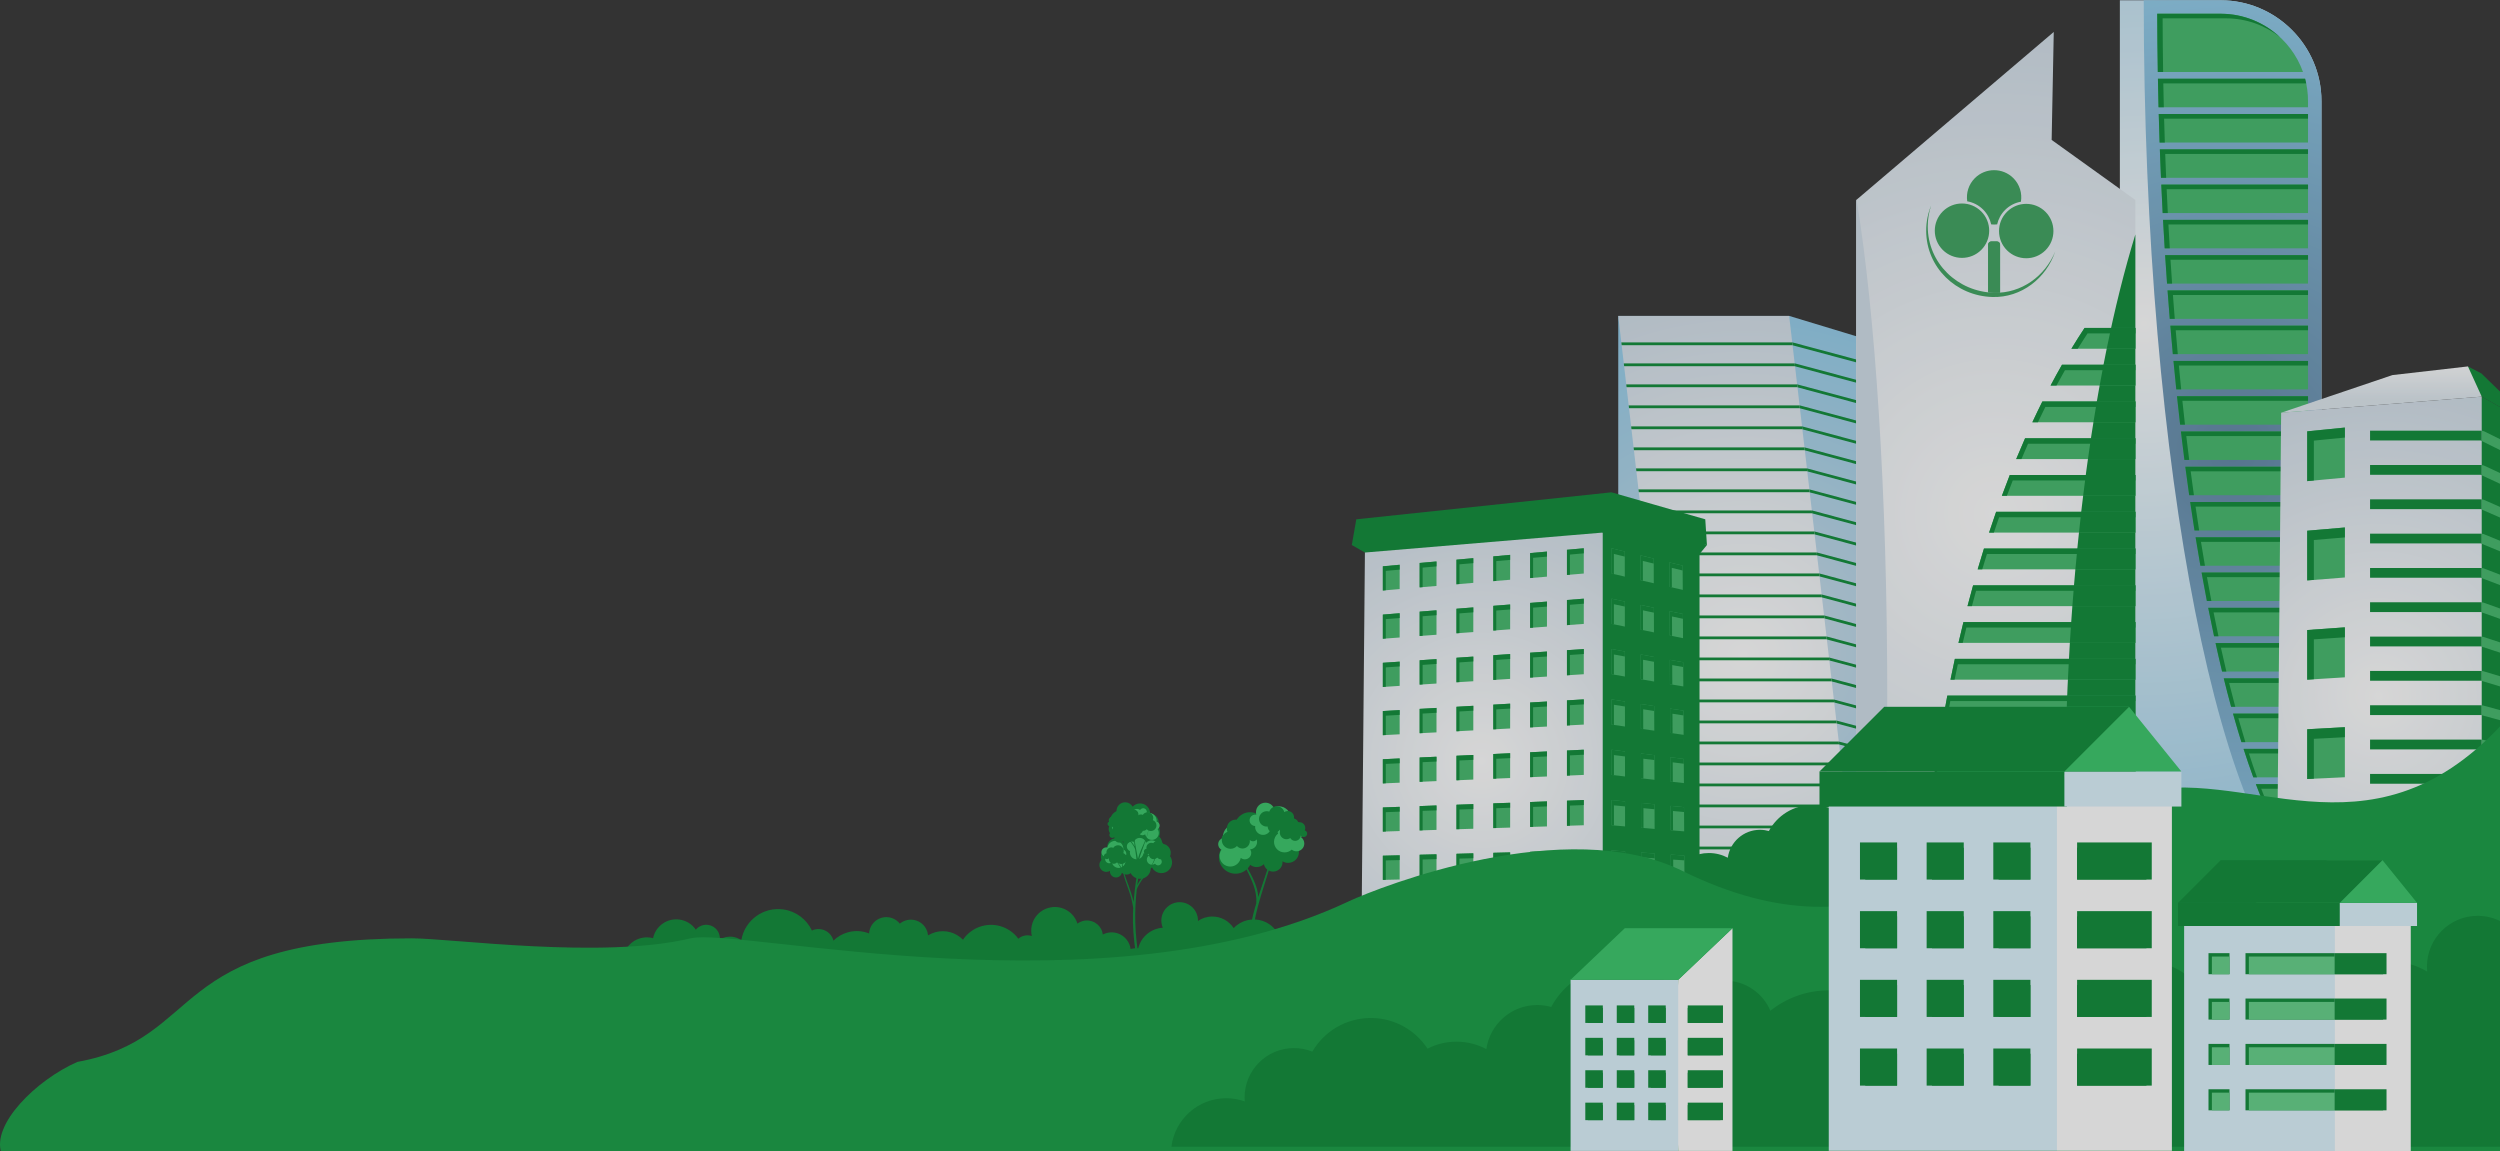 <svg width="808" height="372" viewBox="0 0 808 372" fill="none" xmlns="http://www.w3.org/2000/svg">
<rect x="0" y="0" width="808" height="372" fill="#333333" stroke="none"/>
<g opacity="0.8">
<path fill-rule="evenodd" clip-rule="evenodd" d="M363.077 272.331C363.672 271.686 364.525 271.282 365.472 271.282C367.274 271.282 368.734 272.744 368.734 274.543V274.549C370.269 274.642 371.489 275.92 371.489 277.479C371.489 277.869 371.412 278.241 371.275 278.584C371.685 279.149 371.925 279.846 371.925 280.597C371.925 282.498 370.384 284.039 368.482 284.039C367.16 284.039 366.011 283.295 365.434 282.202C365.064 282.492 364.598 282.662 364.094 282.662C363.514 282.662 362.989 282.437 362.6 282.067C362.406 282.947 361.624 283.606 360.686 283.606C359.604 283.606 358.728 282.73 358.728 281.648C358.728 281.587 358.731 281.525 358.737 281.467C358.397 281.675 357.995 281.795 357.567 281.795C356.325 281.795 355.32 280.79 355.32 279.548C355.32 278.915 355.58 278.343 356.002 277.936C355.888 277.599 355.827 277.241 355.827 276.866C355.827 275.486 356.665 274.303 357.858 273.796C357.858 273.769 357.858 273.74 357.858 273.714C357.858 272.172 359.109 270.921 360.651 270.921C361.691 270.921 362.597 271.49 363.077 272.331Z" fill="#0B8936"/>
<path fill-rule="evenodd" clip-rule="evenodd" d="M369.967 270.482C370.562 269.837 371.415 269.433 372.362 269.433C374.164 269.433 375.624 270.895 375.624 272.694V272.7C377.16 272.794 378.379 274.071 378.379 275.63C378.379 276.02 378.303 276.392 378.165 276.735C378.575 277.3 378.815 277.997 378.815 278.748C378.815 280.649 377.274 282.191 375.372 282.191C374.05 282.191 372.901 281.446 372.324 280.353C371.954 280.643 371.488 280.813 370.984 280.813C370.404 280.813 369.88 280.588 369.49 280.219C369.296 281.098 368.514 281.757 367.576 281.757C366.495 281.757 365.618 280.881 365.618 279.8C365.618 279.738 365.621 279.676 365.627 279.618C365.287 279.826 364.885 279.946 364.458 279.946C363.215 279.946 362.21 278.941 362.21 277.699C362.21 277.066 362.471 276.494 362.893 276.087C362.778 275.75 362.717 275.393 362.717 275.017C362.717 273.637 363.555 272.454 364.748 271.947C364.748 271.92 364.748 271.891 364.748 271.865C364.748 270.323 365.999 269.072 367.541 269.072C368.581 269.072 369.487 269.641 369.967 270.482Z" fill="#0B8936"/>
<path fill-rule="evenodd" clip-rule="evenodd" d="M366.076 260.718C366.671 260.074 367.523 259.669 368.47 259.669C370.272 259.669 371.732 261.131 371.732 262.931V262.936C373.268 263.03 374.487 264.308 374.487 265.867C374.487 266.256 374.411 266.628 374.273 266.971C374.683 267.537 374.924 268.234 374.924 268.984C374.924 270.886 373.382 272.427 371.48 272.427C370.158 272.427 369.009 271.683 368.432 270.59C368.063 270.88 367.597 271.05 367.093 271.05C366.512 271.05 365.988 270.824 365.598 270.455C365.404 271.334 364.622 271.994 363.684 271.994C362.603 271.994 361.726 271.117 361.726 270.036C361.726 269.975 361.726 269.913 361.735 269.855C361.395 270.063 360.994 270.183 360.566 270.183C359.323 270.183 358.318 269.178 358.318 267.935C358.318 267.302 358.579 266.731 359.001 266.324C358.886 265.987 358.825 265.629 358.825 265.254C358.825 263.874 359.663 262.69 360.856 262.183C360.856 262.157 360.856 262.128 360.856 262.101C360.856 260.56 362.107 259.309 363.649 259.309C364.689 259.309 365.595 259.877 366.076 260.718Z" fill="#0B8936"/>
<path fill-rule="evenodd" clip-rule="evenodd" d="M369.546 275.817C369.464 276.468 369.091 277.072 368.485 277.429C367.441 278.044 366.099 277.696 365.486 276.655C365.196 276.163 365.12 275.606 365.232 275.088C364.906 274.962 364.619 274.727 364.426 274.402C363.974 273.634 364.229 272.644 364.997 272.193C365.46 271.92 366.002 271.906 366.46 272.102C366.621 271.692 366.917 271.328 367.324 271.088C368.297 270.514 369.551 270.839 370.126 271.812C370.246 272.014 370.325 272.231 370.369 272.451C370.539 272.257 370.741 272.087 370.973 271.95C372.139 271.264 373.64 271.651 374.326 272.817C374.522 273.154 374.633 273.517 374.66 273.881C375.346 273.866 376.02 274.212 376.392 274.845C376.94 275.776 376.629 276.978 375.697 277.529C375.536 277.622 375.366 277.693 375.196 277.737C375.243 277.792 375.287 277.851 375.325 277.915C375.656 278.478 375.469 279.202 374.906 279.533C374.349 279.861 373.631 279.679 373.297 279.128C373.244 279.17 373.189 279.208 373.13 279.243C372.347 279.703 371.342 279.442 370.882 278.663C370.422 277.88 370.683 276.875 371.462 276.415L371.486 276.401C371.02 276.254 370.595 275.97 370.281 275.562C370.246 275.589 370.208 275.612 370.17 275.636C369.973 275.75 369.76 275.812 369.546 275.817Z" fill="#37C668"/>
<path fill-rule="evenodd" clip-rule="evenodd" d="M364.713 265.099C364.631 264.448 364.258 263.845 363.652 263.487C362.608 262.872 361.266 263.221 360.654 264.261C360.363 264.753 360.287 265.31 360.399 265.829C360.073 265.954 359.786 266.189 359.593 266.514C359.141 267.282 359.396 268.272 360.164 268.723C360.627 268.996 361.169 269.011 361.627 268.814C361.788 269.225 362.081 269.588 362.491 269.828C363.464 270.402 364.719 270.077 365.293 269.104C365.413 268.902 365.492 268.685 365.536 268.466C365.706 268.659 365.908 268.829 366.14 268.967C367.306 269.652 368.807 269.266 369.493 268.099C369.692 267.762 369.798 267.399 369.827 267.036C370.513 267.05 371.187 266.705 371.559 266.072C372.107 265.14 371.796 263.939 370.864 263.388C370.703 263.294 370.533 263.224 370.363 263.18C370.41 263.124 370.454 263.065 370.492 263.001C370.823 262.438 370.636 261.715 370.073 261.383C369.516 261.055 368.798 261.237 368.464 261.788C368.411 261.747 368.356 261.709 368.297 261.674C367.515 261.214 366.509 261.474 366.049 262.254C365.589 263.036 365.85 264.041 366.629 264.501L366.653 264.516C366.187 264.662 365.762 264.947 365.448 265.354C365.413 265.327 365.375 265.304 365.337 265.281C365.141 265.166 364.927 265.105 364.713 265.099Z" fill="#37C668"/>
<path fill-rule="evenodd" clip-rule="evenodd" d="M363.057 274.61C363.625 274.748 364.05 275.261 364.05 275.87C364.05 276.368 363.769 276.799 363.359 277.016C363.611 277.376 363.76 277.816 363.76 278.29C363.76 279.515 362.767 280.509 361.542 280.509C360.457 280.509 359.558 279.732 359.361 278.707C359.133 278.897 358.837 279.011 358.514 279.011C357.782 279.011 357.189 278.416 357.189 277.687C357.189 277.408 357.275 277.148 357.424 276.937C356.618 276.893 355.979 276.228 355.979 275.413C355.979 274.598 356.662 273.886 357.506 273.886C357.647 273.886 357.782 273.904 357.913 273.942C358.11 272.703 359.182 271.756 360.475 271.756C361.908 271.756 363.069 272.917 363.069 274.349C363.069 274.44 363.063 274.528 363.054 274.616L363.057 274.61Z" fill="#37C668"/>
<path fill-rule="evenodd" clip-rule="evenodd" d="M373.819 265.55C374.387 265.688 374.812 266.201 374.812 266.81C374.812 267.308 374.534 267.739 374.12 267.956C374.373 268.316 374.522 268.756 374.522 269.23C374.522 270.455 373.528 271.449 372.303 271.449C371.219 271.449 370.319 270.672 370.123 269.647C369.894 269.837 369.598 269.951 369.276 269.951C368.543 269.951 367.951 269.356 367.951 268.627C367.951 268.348 368.036 268.088 368.186 267.877C367.38 267.833 366.741 267.168 366.741 266.353C366.741 265.538 367.424 264.826 368.268 264.826C368.408 264.826 368.543 264.847 368.675 264.882C368.872 263.643 369.944 262.696 371.237 262.696C372.67 262.696 373.83 263.857 373.83 265.289C373.83 265.38 373.824 265.468 373.816 265.556L373.819 265.55Z" fill="#37C668"/>
<path fill-rule="evenodd" clip-rule="evenodd" d="M368.282 266.218C368.968 266.479 369.455 267.141 369.455 267.915C369.455 268.917 368.643 269.731 367.638 269.731C367.113 269.731 366.641 269.509 366.307 269.151C366.026 269.471 365.615 269.673 365.158 269.673C364.314 269.673 363.631 268.99 363.631 268.146C363.631 268.055 363.64 267.968 363.655 267.883C363.482 268.061 363.238 268.176 362.969 268.176C362.444 268.176 362.016 267.751 362.016 267.223C362.016 266.737 362.383 266.333 362.857 266.28C362.837 266.174 362.825 266.066 362.825 265.957C362.825 265.081 363.534 264.372 364.411 264.372C364.634 264.372 364.844 264.419 365.038 264.501C365.369 264.006 365.932 263.681 366.571 263.681C367.591 263.681 368.414 264.507 368.414 265.524C368.414 265.77 368.367 266.004 368.279 266.218H368.282Z" fill="#0B8936"/>
<path d="M367.752 312.623C366.788 306.631 366.245 302.294 366.166 297.943C366.14 296.44 366.166 294.937 366.251 293.366C365.867 290.644 365.114 288.543 364.387 286.518C363.874 285.091 363.376 283.697 363.025 282.152C362.183 280.104 360.923 278.663 359.877 276.831C360.914 278.34 362.084 279.548 362.831 281.188C362.573 279.723 362.459 278.097 362.591 276.175L362.764 276.116C362.462 280.503 363.731 283.401 364.795 286.372C365.366 287.966 365.955 289.607 366.371 291.561C366.565 289.094 366.89 286.413 367.35 283.278C366.656 279.014 361.767 273.623 362.907 270.042C362.561 274.704 366.407 278.179 367.479 282.141C367.667 279.603 367.245 277.022 366.861 274.449C365.832 271.709 363.074 270.713 363.025 267.358C363.496 270.575 365.566 271.308 366.729 273.564C366.506 272.002 366.322 270.446 366.322 268.905H366.518C366.518 271.835 367.321 274.66 367.781 277.567C368.684 273.922 370.973 271.076 371.301 267.212C371.48 269.567 368.145 276.606 367.957 278.859C368.121 280.312 368.159 281.795 367.934 283.327C367.79 284.291 367.667 285.214 367.558 286.099C369.261 282.542 372.805 280.427 373.414 276.307C374.117 278.774 368.183 284.59 367.394 287.526C366.966 291.47 366.864 294.705 366.923 297.931C367.002 302.236 367.541 306.543 368.499 312.503L367.752 312.623Z" fill="#0B8936"/>
<path fill-rule="evenodd" clip-rule="evenodd" d="M372.596 265.07C373.282 265.33 373.769 265.993 373.769 266.766C373.769 267.768 372.957 268.583 371.952 268.583C371.427 268.583 370.955 268.36 370.621 268.003C370.343 268.322 369.93 268.524 369.472 268.524C368.628 268.524 367.945 267.842 367.945 266.998C367.945 266.907 367.954 266.819 367.969 266.734C367.796 266.913 367.553 267.027 367.283 267.027C366.758 267.027 366.331 266.602 366.331 266.078C366.331 265.591 366.697 265.187 367.172 265.134C367.151 265.029 367.139 264.92 367.139 264.812C367.139 263.936 367.849 263.227 368.725 263.227C368.948 263.227 369.159 263.273 369.352 263.355C369.683 262.86 370.246 262.535 370.888 262.535C371.905 262.535 372.731 263.361 372.731 264.378C372.731 264.624 372.684 264.859 372.596 265.073V265.07Z" fill="#0B8936"/>
<path fill-rule="evenodd" clip-rule="evenodd" d="M375.973 274.235C376.658 274.496 377.145 275.158 377.145 275.932C377.145 276.934 376.333 277.748 375.328 277.748C374.803 277.748 374.331 277.526 373.997 277.168C373.716 277.488 373.306 277.69 372.848 277.69C372.004 277.69 371.322 277.007 371.322 276.163C371.322 276.072 371.33 275.984 371.345 275.899C371.172 276.078 370.929 276.192 370.659 276.192C370.135 276.192 369.707 275.768 369.707 275.24C369.707 274.754 370.073 274.349 370.548 274.297C370.527 274.191 370.516 274.083 370.516 273.974C370.516 273.098 371.225 272.389 372.101 272.389C372.324 272.389 372.535 272.436 372.728 272.518C373.059 272.023 373.622 271.698 374.264 271.698C375.284 271.698 376.107 272.524 376.107 273.541C376.107 273.787 376.061 274.021 375.973 274.235Z" fill="#0B8936"/>
<path fill-rule="evenodd" clip-rule="evenodd" d="M364.812 268.867C365.498 269.128 365.985 269.79 365.985 270.564C365.985 271.566 365.173 272.38 364.168 272.38C363.643 272.38 363.171 272.158 362.837 271.8C362.556 272.12 362.145 272.322 361.688 272.322C360.844 272.322 360.161 271.639 360.161 270.795C360.161 270.704 360.17 270.616 360.185 270.531C360.012 270.71 359.769 270.824 359.499 270.824C358.974 270.824 358.546 270.4 358.546 269.872C358.546 269.386 358.913 268.981 359.387 268.929C359.367 268.823 359.355 268.715 359.355 268.606C359.355 267.73 360.064 267.021 360.941 267.021C361.164 267.021 361.375 267.068 361.568 267.15C361.899 266.655 362.462 266.33 363.104 266.33C364.124 266.33 364.947 267.156 364.947 268.173C364.947 268.419 364.9 268.653 364.812 268.867Z" fill="#0B8936"/>
<path fill-rule="evenodd" clip-rule="evenodd" d="M363.054 275.724C363.74 275.984 364.226 276.647 364.226 277.42C364.226 278.422 363.414 279.237 362.409 279.237C361.885 279.237 361.413 279.014 361.079 278.657C360.797 278.976 360.387 279.178 359.93 279.178C359.086 279.178 358.403 278.496 358.403 277.652C358.403 277.561 358.412 277.473 358.426 277.388C358.253 277.567 358.01 277.681 357.74 277.681C357.216 277.681 356.788 277.256 356.788 276.732C356.788 276.245 357.154 275.841 357.629 275.788C357.609 275.683 357.597 275.574 357.597 275.466C357.597 274.59 358.306 273.881 359.182 273.881C359.405 273.881 359.616 273.927 359.81 274.01C360.141 273.514 360.703 273.189 361.345 273.189C362.365 273.189 363.189 274.015 363.189 275.032C363.189 275.278 363.142 275.513 363.054 275.727V275.724Z" fill="#0B8936"/>
<path fill-rule="evenodd" clip-rule="evenodd" d="M365.821 261.729C366.43 261.515 367.131 261.685 367.57 262.21C368.136 262.884 368.051 263.892 367.374 264.457C367.019 264.753 366.577 264.87 366.152 264.821C366.143 265.193 365.982 265.562 365.674 265.823C365.106 266.3 364.259 266.227 363.781 265.659C363.731 265.597 363.687 265.535 363.646 265.468C363.64 265.559 363.62 265.647 363.584 265.732C363.59 265.755 363.596 265.779 363.602 265.802C363.757 266.546 363.28 267.276 362.535 267.431C362.145 267.513 361.759 267.42 361.46 267.206C361.301 267.487 361.026 267.701 360.686 267.771C360.059 267.9 359.446 267.499 359.314 266.872C359.3 266.804 359.294 266.74 359.291 266.672C359.191 266.834 359.027 266.954 358.828 266.995C358.438 267.077 358.057 266.825 357.975 266.435C357.899 266.072 358.11 265.717 358.453 265.603C358.42 265.53 358.394 265.451 358.379 265.368C358.245 264.718 358.661 264.082 359.311 263.947C359.476 263.912 359.643 263.915 359.798 263.947C359.953 263.561 360.281 263.25 360.704 263.127C360.692 263.054 360.683 262.977 360.683 262.898C360.683 262.183 361.263 261.6 361.978 261.6C362.248 261.6 362.497 261.682 362.705 261.823C362.787 261.507 362.963 261.211 363.233 260.985C363.919 260.408 364.941 260.499 365.519 261.184C365.657 261.348 365.756 261.533 365.821 261.726V261.729Z" fill="#0B8936"/>
<path fill-rule="evenodd" clip-rule="evenodd" d="M407.742 264.141C406.813 263.139 405.485 262.509 404.011 262.509C401.204 262.509 398.929 264.785 398.929 267.59V267.598C396.535 267.745 394.639 269.732 394.639 272.164C394.639 272.773 394.759 273.353 394.973 273.884C394.337 274.766 393.959 275.85 393.959 277.019C393.959 279.981 396.362 282.381 399.322 282.381C401.382 282.381 403.17 281.221 404.07 279.518C404.644 279.969 405.368 280.236 406.157 280.236C407.059 280.236 407.88 279.884 408.486 279.307C408.785 280.676 410.005 281.704 411.464 281.704C413.149 281.704 414.512 280.339 414.512 278.657C414.512 278.56 414.506 278.466 414.497 278.373C415.028 278.695 415.652 278.882 416.317 278.882C418.252 278.882 419.82 277.315 419.82 275.381C419.82 274.396 419.412 273.506 418.756 272.87C418.932 272.348 419.028 271.786 419.028 271.205C419.028 269.058 417.724 267.215 415.863 266.423C415.863 266.379 415.863 266.338 415.863 266.294C415.863 263.895 413.917 261.946 411.514 261.946C409.896 261.946 408.484 262.831 407.733 264.144L407.742 264.141Z" fill="#0B8936"/>
<path d="M404.823 308.181C404.07 296.935 408.41 287.84 410.969 278.153C413.563 276.187 416.441 278.238 418.082 274.253L417.798 274.218C417.062 277.277 413.615 275.949 411.154 277.435C412.147 273.523 412.824 269.503 412.736 265.196L412.226 265.061C412.335 267.827 412.1 270.47 411.646 273.043C410.245 270.552 406.637 269.881 407.352 266.693L407.162 266.652C406.582 270.81 410.392 270.476 411.538 273.64C410.474 279.213 408.419 284.461 406.667 289.906C406.268 282.656 399 276.984 399.431 269.233L399.173 269.26C399.006 277.593 406.69 284.177 406.019 291.983C404.495 297.049 403.367 302.338 403.645 308.26L404.823 308.181Z" fill="#0B8936"/>
<path fill-rule="evenodd" clip-rule="evenodd" d="M413.088 269.389C412.282 270.013 411.763 270.989 411.763 272.087C411.763 273.971 413.29 275.498 415.174 275.498C416.062 275.498 416.874 275.158 417.481 274.601C417.909 274.938 418.448 275.141 419.037 275.141C420.426 275.141 421.552 274.015 421.552 272.626C421.552 271.791 421.144 271.05 420.517 270.593C420.939 270.051 421.194 269.371 421.194 268.63C421.194 266.872 419.767 265.445 418.008 265.445C417.642 265.445 417.288 265.506 416.959 265.62C417.085 265.24 417.156 264.835 417.156 264.41C417.156 262.304 415.447 260.595 413.34 260.595C412.733 260.595 412.159 260.736 411.649 260.991C411.127 260.059 410.128 259.429 408.985 259.429C407.299 259.429 405.931 260.795 405.931 262.479C405.931 262.769 405.972 263.054 406.048 263.32C405.937 263.3 405.822 263.288 405.705 263.288C404.688 263.288 403.865 264.111 403.865 265.128C403.865 266.145 404.676 266.954 405.679 266.968C405.667 267.071 405.658 267.176 405.658 267.282C405.658 268.694 406.804 269.84 408.217 269.84C409.629 269.84 410.775 268.694 410.775 267.282V267.238C411.338 267.748 412.056 268.094 412.85 268.193C412.845 268.263 412.839 268.331 412.839 268.404C412.839 268.759 412.929 269.093 413.088 269.386V269.389Z" fill="#37C668"/>
<path fill-rule="evenodd" clip-rule="evenodd" d="M395.266 270.886C394.378 271.1 393.718 271.897 393.718 272.849C393.718 273.623 394.155 274.297 394.794 274.634C394.398 275.196 394.167 275.879 394.167 276.617C394.167 278.525 395.714 280.072 397.622 280.072C399.31 280.072 400.714 278.862 401.019 277.262C401.376 277.558 401.837 277.737 402.338 277.737C403.478 277.737 404.404 276.814 404.404 275.671C404.404 275.237 404.269 274.833 404.041 274.502C405.295 274.434 406.288 273.397 406.288 272.125C406.288 270.854 405.225 269.746 403.909 269.746C403.689 269.746 403.478 269.775 403.276 269.831C402.971 267.9 401.3 266.426 399.284 266.426C397.054 266.426 395.242 268.234 395.242 270.464C395.242 270.605 395.248 270.742 395.263 270.88L395.266 270.886Z" fill="#37C668"/>
<path fill-rule="evenodd" clip-rule="evenodd" d="M396.711 268.858C395.644 269.263 394.885 270.294 394.885 271.504C394.885 273.066 396.151 274.332 397.713 274.332C398.531 274.332 399.266 273.983 399.782 273.429C400.219 273.927 400.858 274.241 401.573 274.241C402.886 274.241 403.953 273.177 403.953 271.862C403.953 271.721 403.941 271.586 403.918 271.451C404.187 271.733 404.565 271.906 404.984 271.906C405.802 271.906 406.464 271.243 406.464 270.426C406.464 269.667 405.893 269.04 405.157 268.955C405.192 268.791 405.21 268.624 405.21 268.451C405.21 267.089 404.105 265.984 402.742 265.984C402.396 265.984 402.065 266.057 401.766 266.186C401.25 265.415 400.374 264.908 399.378 264.908C397.792 264.908 396.506 266.195 396.506 267.78C396.506 268.161 396.582 268.527 396.717 268.861L396.711 268.858Z" fill="#0B8936"/>
<path fill-rule="evenodd" clip-rule="evenodd" d="M410.225 262.321C409.278 261.99 408.182 262.254 407.499 263.068C406.617 264.12 406.752 265.688 407.804 266.57C408.355 267.033 409.046 267.214 409.709 267.132C409.72 267.713 409.972 268.287 410.453 268.691C411.338 269.436 412.657 269.318 413.401 268.436C413.481 268.343 413.551 268.243 413.61 268.14C413.618 268.281 413.651 268.422 413.706 268.551C413.697 268.586 413.689 268.624 413.68 268.659C413.44 269.819 414.184 270.953 415.342 271.197C415.948 271.323 416.549 271.179 417.018 270.848C417.264 271.284 417.692 271.619 418.223 271.727C419.198 271.929 420.154 271.302 420.356 270.329C420.377 270.227 420.388 270.121 420.394 270.019C420.55 270.268 420.805 270.455 421.118 270.523C421.725 270.649 422.32 270.259 422.449 269.652C422.566 269.087 422.238 268.536 421.704 268.357C421.754 268.243 421.795 268.12 421.822 267.991C422.033 266.98 421.382 265.987 420.371 265.776C420.113 265.723 419.858 265.726 419.615 265.776C419.371 265.172 418.861 264.689 418.202 264.498C418.223 264.384 418.234 264.264 418.234 264.141C418.234 263.024 417.329 262.122 416.215 262.122C415.796 262.122 415.406 262.251 415.081 262.471C414.955 261.978 414.679 261.518 414.26 261.167C413.193 260.27 411.599 260.408 410.702 261.474C410.485 261.732 410.33 262.019 410.233 262.321H410.225Z" fill="#0B8936"/>
<path fill-rule="evenodd" clip-rule="evenodd" d="M211.073 303.214C211.894 299.291 215.639 296.63 219.663 297.213C221.87 297.533 223.72 298.76 224.886 300.466C225.833 299.335 227.327 298.708 228.892 298.933C231.208 299.267 232.843 301.351 232.652 303.651C233.866 302.91 235.331 302.573 236.849 302.789C237.875 302.936 238.807 303.323 239.595 303.885C240.671 297.436 246.711 292.997 253.218 293.937C257.382 294.538 260.744 297.205 262.411 300.747C263.267 300.34 264.249 300.173 265.257 300.319C267.309 300.615 268.885 302.124 269.369 304.011C270.635 302.763 272.229 301.814 274.067 301.31C276.412 300.668 278.791 300.856 280.887 301.696C281.01 299.361 282.604 297.26 284.984 296.61C287.206 296.003 289.48 296.827 290.825 298.523C291.417 298.031 292.123 297.653 292.918 297.436C295.887 296.624 298.955 298.371 299.767 301.342C299.855 301.667 299.913 301.992 299.943 302.318C300.664 301.872 301.461 301.521 302.32 301.286C305.623 300.381 309.002 301.424 311.235 303.715C312.648 301.629 314.784 300.015 317.404 299.3C321.909 298.066 326.531 299.839 329.133 303.396C329.628 302.968 330.226 302.64 330.9 302.455C331.785 302.212 332.679 302.25 333.491 302.514C332.562 298.535 334.939 294.5 338.916 293.413C342.896 292.323 347.008 294.594 348.227 298.503C348.725 298.133 349.3 297.849 349.933 297.676C352.682 296.923 355.522 298.544 356.275 301.292C356.342 301.538 356.392 301.787 356.421 302.033C356.799 301.837 357.207 301.679 357.635 301.562C360.935 300.659 364.343 302.602 365.246 305.901C365.319 306.171 365.375 306.443 365.41 306.713C366.236 306.502 367.066 306.429 367.875 306.479C368.772 302.83 371.957 300.082 375.823 299.842C375.515 299.127 375.345 298.336 375.345 297.509C375.345 294.242 377.998 291.59 381.265 291.59C384.533 291.59 387.186 294.239 387.186 297.509C387.186 297.556 387.186 297.603 387.186 297.65C388.504 296.75 390.102 296.223 391.819 296.223C394.709 296.223 397.253 297.711 398.721 299.965C400.356 298.248 402.663 297.175 405.221 297.175C409.805 297.175 413.586 300.615 414.125 305.052C414.878 304.82 415.678 304.697 416.505 304.697C420.977 304.697 424.605 308.324 424.605 312.796C424.605 317.267 420.977 320.895 416.505 320.895C413.559 320.895 410.98 319.321 409.562 316.968V348.019H321.783C321.472 347.284 321.302 346.475 321.302 345.625C321.302 342.215 324.069 339.449 327.48 339.449C327.741 339.449 327.996 339.466 328.248 339.495C328.172 339.141 328.11 338.781 328.069 338.414C321.988 340.304 315.558 342.185 308.887 344.011C303.911 345.373 299.037 346.639 294.307 347.805C294.222 347.876 294.137 347.946 294.052 348.016H293.454C282.464 350.706 272.3 352.842 263.575 354.337L261.846 348.016H209.192V318.574C209.151 318.574 209.11 318.574 209.072 318.574C207.29 318.574 205.648 317.976 204.336 316.974C203.474 319.236 201.299 320.851 198.744 320.886C198.875 321.639 198.946 322.413 198.946 323.201C198.946 330.547 192.988 336.507 185.637 336.507C178.287 336.507 172.329 330.55 172.329 323.201C172.329 315.852 178.287 309.895 185.637 309.895C188.427 309.895 191.018 310.757 193.16 312.225C194.133 310.165 196.229 308.738 198.659 308.738C199.637 308.738 200.564 308.969 201.384 309.382C202.038 305.728 205.232 302.954 209.075 302.954C209.772 302.954 210.446 303.044 211.088 303.217L211.073 303.214Z" fill="#0B8936"/>
<path fill-rule="evenodd" clip-rule="evenodd" d="M685.144 0.09H717.722C735.641 0.09 750.301 14.747 750.301 32.662V307.815H685.141V0.09H685.144Z" fill="url(#paint0_radial_115_556)"/>
<path fill-rule="evenodd" clip-rule="evenodd" d="M692.858 0.09H717.72C735.638 0.09 750.298 14.747 750.298 32.662V292.197C718.048 277.37 692.855 152.226 692.855 0.09H692.858Z" fill="url(#paint1_radial_115_556)"/>
<path fill-rule="evenodd" clip-rule="evenodd" d="M697.216 4.441C697.237 10.712 697.298 16.988 697.404 23.262H744.325C740.427 12.329 729.947 4.441 717.72 4.441H697.213H697.216ZM697.442 25.456C697.497 28.524 697.565 31.592 697.644 34.66H745.952V32.662C745.952 30.174 745.623 27.756 745.011 25.453H697.445L697.442 25.456ZM697.703 36.855C697.785 39.922 697.878 42.99 697.984 46.058H745.952V36.855H697.703ZM698.063 48.256C698.174 51.324 698.295 54.392 698.426 57.459H745.952V48.256H698.063ZM698.526 59.654C698.664 62.722 698.813 65.79 698.975 68.858H745.955V59.654H698.526ZM699.092 71.052C699.259 74.12 699.438 77.191 699.628 80.256H745.955V71.052H699.092ZM699.766 82.454C699.962 85.525 700.17 88.592 700.39 91.657H745.952V82.454H699.766ZM700.551 93.852C700.777 96.923 701.017 99.991 701.266 103.056H745.952V93.852H700.548H700.551ZM701.451 105.25C701.513 105.986 701.574 106.718 701.639 107.454C701.838 109.786 702.046 112.119 702.26 114.454H745.955V105.25H701.451ZM702.465 116.649C702.755 119.716 703.057 122.784 703.374 125.852H745.955V116.649H702.465ZM703.602 128.047C703.925 131.115 704.265 134.183 704.616 137.25H745.955V128.047H703.602ZM704.871 139.445C705.232 142.516 705.61 145.584 706.002 148.649H745.955V139.445H704.871ZM706.287 150.843C706.688 153.914 707.107 156.982 707.547 160.047H745.957V150.843H706.29H706.287ZM707.863 162.245C708.312 165.315 708.775 168.386 709.261 171.448H745.957V162.245H707.863ZM709.613 173.643C710.108 176.717 710.624 179.785 711.164 182.847H745.957V173.643H709.613ZM711.55 185.041C712.101 188.115 712.67 191.183 713.265 194.245H745.957V185.041H711.55ZM713.693 196.443L713.76 196.782C714.346 199.739 714.956 202.695 715.589 205.649H745.957V196.445H713.696L713.693 196.443ZM716.064 207.841C716.738 210.915 717.444 213.985 718.183 217.044H745.955V207.841H716.064ZM718.716 219.239C719.475 222.319 720.269 225.387 721.105 228.443H745.955V219.239H718.716ZM721.711 230.64C721.855 231.15 721.999 231.663 722.142 232.173C722.869 234.731 723.628 237.292 724.422 239.847H745.952V230.643H721.708L721.711 230.64ZM725.117 242.039C726.107 245.127 727.157 248.201 728.273 251.242H745.955V242.039H725.117ZM729.094 253.437C729.932 255.637 730.808 257.82 731.726 259.977C732.08 260.812 732.47 261.706 732.892 262.641H745.955V253.437H729.097H729.094ZM733.9 264.838C736.846 271.088 741.002 278.61 745.952 283.659V264.838H733.9Z" fill="#42B86A"/>
<path fill-rule="evenodd" clip-rule="evenodd" d="M697.216 4.441C697.237 10.712 697.298 16.988 697.404 23.262H699.118C699.027 17.483 698.975 11.705 698.957 5.93H719.463C726.028 5.93 732.089 8.204 736.899 12.004C731.855 7.319 725.108 4.441 717.726 4.441H697.219H697.216ZM697.442 25.456C697.497 28.524 697.565 31.592 697.644 34.66H699.344C699.282 32.087 699.227 29.517 699.18 26.945H745.363C745.257 26.444 745.14 25.949 745.008 25.456H697.442ZM697.703 36.855C697.785 39.922 697.878 42.99 697.984 46.058H699.672C699.587 43.486 699.511 40.916 699.44 38.343H745.952V36.855H697.703ZM698.063 48.256C698.174 51.324 698.295 54.392 698.426 57.459H700.1C699.991 54.887 699.892 52.317 699.798 49.744H745.949V48.256H698.06H698.063ZM698.526 59.654C698.664 62.722 698.813 65.79 698.975 68.858H700.636C700.504 66.285 700.381 63.715 700.264 61.143H745.955V59.654H698.526ZM699.092 71.052C699.259 74.12 699.438 77.191 699.628 80.256H701.275C701.12 77.686 700.97 75.114 700.83 72.541H745.955V71.052H699.092ZM699.766 82.454C699.962 85.525 700.17 88.592 700.39 91.657H702.022C701.841 89.088 701.668 86.515 701.504 83.942H745.955V82.454H699.769H699.766ZM700.551 93.852C700.777 96.923 701.017 99.991 701.266 103.056H702.884C702.676 100.486 702.48 97.913 702.289 95.341H745.955V93.852H700.551ZM701.451 105.25C701.513 105.986 701.574 106.718 701.639 107.454C701.838 109.786 702.046 112.119 702.26 114.454H703.86C703.693 112.617 703.532 110.779 703.374 108.942C703.312 108.207 703.248 107.474 703.186 106.739H745.952V105.25H701.448H701.451ZM702.465 116.649C702.755 119.716 703.057 122.784 703.374 125.852H704.959C704.698 123.279 704.446 120.707 704.206 118.137H745.957V116.649H702.468H702.465ZM703.602 128.047C703.925 131.115 704.265 134.183 704.616 137.25H706.184C705.891 134.678 705.61 132.108 705.34 129.535H745.955V128.047H703.602ZM704.871 139.445C705.232 142.516 705.61 145.584 706.002 148.649H707.55C707.225 146.079 706.911 143.506 706.609 140.934H745.955V139.445H704.871ZM706.287 150.843C706.688 153.914 707.107 156.982 707.547 160.047H709.074C708.713 157.477 708.362 154.905 708.025 152.332H745.955V150.843H706.287ZM707.863 162.245C708.312 165.315 708.775 168.386 709.261 171.448H710.765C710.363 168.879 709.977 166.309 709.601 163.733H745.957V162.245H707.863ZM709.613 173.643C710.108 176.717 710.624 179.785 711.164 182.847H712.641C712.195 180.28 711.767 177.707 711.351 175.132H745.957V173.643H709.613ZM711.55 185.041C712.101 188.115 712.67 191.183 713.265 194.245H714.716C714.226 191.678 713.748 189.105 713.288 186.53H745.957V185.041H711.55ZM713.693 196.443L713.76 196.782C714.346 199.739 714.956 202.695 715.589 205.649H717.01C716.489 203.194 715.988 200.732 715.498 198.271L715.431 197.931H745.955V196.443H713.693ZM716.064 207.841C716.738 210.915 717.444 213.985 718.183 217.044H719.563C718.954 214.478 718.367 211.905 717.802 209.329H745.955V207.841H716.064ZM718.716 219.239C719.475 222.319 720.269 225.387 721.105 228.443H722.441C721.752 225.879 721.093 223.306 720.457 220.728H745.957V219.239H718.719H718.716ZM721.711 230.64C721.855 231.15 721.999 231.663 722.142 232.173C722.869 234.731 723.628 237.292 724.422 239.847H725.7C725.07 237.787 724.463 235.724 723.877 233.664C723.734 233.154 723.587 232.645 723.446 232.132H745.952V230.643H721.708L721.711 230.64ZM725.117 242.039C726.107 245.127 727.157 248.201 728.273 251.242H729.469C728.552 248.687 727.681 246.112 726.855 243.527H745.955V242.039H725.117ZM729.094 253.437C729.932 255.637 730.808 257.82 731.726 259.977C732.08 260.812 732.47 261.706 732.892 262.641H733.971C733.795 262.236 733.625 261.846 733.464 261.466C732.543 259.309 731.67 257.126 730.832 254.925H745.955V253.437H729.097H729.094ZM733.9 264.838C736.846 271.088 741.002 278.61 745.952 283.659V283.24C741.764 278.32 738.232 271.832 735.638 266.327H745.952V264.838H733.9Z" fill="#0B8936"/>
<path fill-rule="evenodd" clip-rule="evenodd" d="M523.018 102.1H578.251L603.845 109.862V321.639L523.018 102.1Z" fill="url(#paint2_radial_115_556)"/>
<path fill-rule="evenodd" clip-rule="evenodd" d="M603.845 117.232V118.166L579.221 111.562H526.499L526.168 110.659H579.277L579.394 110.674L603.845 117.232ZM603.845 123.81L580.188 117.463L580.071 117.448H528.668L528.999 118.351H580.012L603.845 124.745V123.81ZM603.845 130.388V131.323L580.806 125.143H531.502L531.171 124.241H580.868L580.985 124.258L603.851 130.391L603.845 130.388ZM603.845 136.966L581.774 131.044L581.656 131.03H533.668L534.002 131.932H581.601L603.848 137.898V136.963L603.845 136.966ZM603.845 143.544V144.479L582.392 138.724H536.502L536.171 137.822H582.451L582.568 137.836L603.848 143.544H603.845ZM603.845 150.123V151.057L583.183 145.516H538.999L538.668 144.614H583.242L583.359 144.629L603.848 150.123H603.845ZM603.845 156.701V157.635L583.977 152.306H541.502L541.171 151.403H584.036L584.153 151.418L603.848 156.701H603.845ZM603.845 163.279V164.214L584.769 159.098H544.002L543.671 158.195H584.827L584.945 158.213L603.848 163.282L603.845 163.279ZM603.845 169.857V170.792L585.563 165.887H546.502L546.171 164.984H585.622L585.739 164.999L603.848 169.857H603.845ZM603.845 176.435V177.37L586.354 172.679H549.002L548.671 171.776H586.413L586.53 171.791L603.848 176.435H603.845ZM603.845 183.014V183.948L587.146 179.468H551.502L551.168 178.566H587.204L587.321 178.58L603.845 183.014ZM603.845 189.592V190.526L587.94 186.26H554.002L553.67 185.358H587.998L588.116 185.372L603.848 189.592H603.845ZM603.845 196.17V197.105L588.731 193.052H556.502L556.17 192.15H588.79L588.907 192.167L603.848 196.176L603.845 196.17ZM603.845 202.748V203.683L589.525 199.841H559.002L558.667 198.939H589.581L589.698 198.954L603.845 202.748ZM603.845 209.326V210.261L590.317 206.634H561.501L561.17 205.731H590.375L590.493 205.746L603.848 209.326H603.845ZM603.845 215.905V216.839L591.111 213.423H564.001L563.67 212.52H591.167L591.284 212.535L603.845 215.905ZM603.845 222.483V223.417L591.902 220.215H566.501L566.17 219.312H591.961L592.078 219.327L603.848 222.483H603.845ZM603.845 229.061V229.996L592.694 227.004H569.001L568.667 226.101H592.749L592.866 226.119L603.842 229.064L603.845 229.061ZM603.845 235.639V236.574L593.488 233.796H571.501L571.17 232.894H593.546L593.664 232.908L603.848 235.639H603.845ZM603.845 242.217V243.152L594.279 240.585H574.001L573.67 239.683H594.338L594.455 239.697L603.845 242.217ZM603.845 248.796V249.73L595.073 247.377H576.501L576.167 246.475H595.126L595.243 246.489L603.842 248.796H603.845ZM603.845 255.374V256.308L595.865 254.169H579.001L578.67 253.267H595.923L596.04 253.282L603.845 255.377V255.374ZM603.845 261.952V262.887L596.659 260.959H581.501L581.17 260.056H596.715L596.832 260.074L603.845 261.955V261.952ZM603.845 268.53V269.465L597.45 267.751H584.001L583.67 266.848H597.509L597.626 266.863L603.848 268.53H603.845ZM603.845 275.108V276.043L598.244 274.54H586.504L586.17 273.637H598.3L598.417 273.652L603.845 275.108Z" fill="#0B8936"/>
<path fill-rule="evenodd" clip-rule="evenodd" d="M523.018 102.1L603.845 321.639H523.018V102.1Z" fill="url(#paint3_radial_115_556)"/>
<path fill-rule="evenodd" clip-rule="evenodd" d="M523.018 102.1H578.251L603.845 321.639H548.612L523.018 102.1Z" fill="url(#paint4_radial_115_556)"/>
<path fill-rule="evenodd" clip-rule="evenodd" d="M579.247 110.659L579.356 111.6L579.221 111.562H524.12L524.014 110.659H579.247ZM580.039 117.448L580.15 118.389L580.015 118.354H524.914L524.809 117.451H580.042L580.039 117.448ZM580.83 124.238L580.938 125.178L580.804 125.143H525.699L525.594 124.241H580.827L580.83 124.238ZM581.621 131.027L581.73 131.964L581.598 131.929H526.494L526.388 131.027H581.621ZM582.413 137.816L582.521 138.754L582.389 138.718H527.285L527.179 137.816H582.413ZM583.204 144.605L583.312 145.543L583.18 145.508H528.076L527.971 144.605H583.204ZM583.995 151.394L584.104 152.332L583.975 152.297H528.868L528.762 151.394H583.995ZM584.786 158.183L584.895 159.121L584.766 159.086H529.659L529.553 158.183H584.786ZM585.578 164.976L585.686 165.913L585.557 165.878H530.45L530.345 164.976H585.578ZM586.369 171.765L586.478 172.702L586.349 172.667H531.239L531.133 171.765H586.366H586.369ZM587.16 178.557L587.269 179.494L587.143 179.459H532.033L531.927 178.557H587.16ZM587.952 185.346L588.06 186.284L587.934 186.251H532.824L532.719 185.349H587.952V185.346ZM588.743 192.135L588.851 193.073L588.728 193.041H533.615L533.51 192.138H588.743V192.135ZM589.534 198.924L589.643 199.859L589.52 199.827H534.407L534.301 198.924H589.534ZM590.326 205.713L590.434 206.648L590.311 206.616H535.198L535.092 205.713H590.326ZM591.117 212.506L591.225 213.44L591.102 213.408H535.986L535.881 212.506H591.114H591.117ZM591.908 219.295L592.017 220.229L591.896 220.197H536.781L536.675 219.295H591.908ZM592.7 226.084L592.808 227.019L592.688 226.986H537.572L537.466 226.084H592.7ZM593.491 232.876L593.599 233.811L593.479 233.778H538.363L538.258 232.876H593.491ZM594.282 239.665L594.391 240.6L594.273 240.568H539.155L539.049 239.665H594.282ZM595.073 246.454L595.182 247.389L595.065 247.357H539.946L539.84 246.454H595.073ZM595.865 253.243L595.973 254.178L595.859 254.146H540.737L540.632 253.243H595.865ZM596.656 260.033L596.765 260.967L596.65 260.935H541.528L541.423 260.033H596.656ZM597.447 266.822L597.556 267.757L597.441 267.727H542.32L542.214 266.825H597.447V266.822ZM598.239 273.611L598.347 274.546L598.233 274.516H543.111L543.006 273.614H598.239V273.611Z" fill="#0B8936"/>
<path fill-rule="evenodd" clip-rule="evenodd" d="M669.057 281.543C668.521 281.484 667.979 281.455 667.428 281.455C664.638 281.455 662.023 282.217 659.784 283.544C657.868 280.063 654.166 277.701 649.911 277.701C648.776 277.701 647.68 277.871 646.649 278.182C644.087 270.628 636.933 265.193 628.513 265.193C624 265.193 619.85 266.757 616.576 269.371C615.035 265.741 611.436 263.191 607.242 263.191C603.863 263.191 600.867 264.847 599.027 267.39C596.19 263.054 591.29 260.188 585.721 260.188C579.652 260.188 574.379 263.59 571.7 268.592C570.786 268.334 569.825 268.193 568.828 268.193C563.527 268.193 559.142 272.12 558.421 277.221C556.598 276.251 554.52 275.7 552.311 275.7C550.101 275.7 548.152 276.216 546.373 277.133C543.896 273.353 539.623 270.854 534.767 270.854C529.656 270.854 525.189 273.623 522.786 277.74C521.623 277.271 520.354 277.013 519.02 277.013C513.443 277.013 508.921 281.534 508.921 287.11C508.921 287.389 508.932 287.664 508.956 287.937C507.769 287.512 506.488 287.28 505.158 287.28C499.384 287.28 494.619 291.614 493.944 297.205H669.06V281.54L669.057 281.543Z" fill="#0B8936"/>
<path fill-rule="evenodd" clip-rule="evenodd" d="M802.094 128.185L790.954 213.065L799.283 321.639H808.401V131.774L802.094 128.185Z" fill="#0B8936"/>
<path d="M797.527 139.196L797.246 142.358H801.733L808.4 145.648V142.132L802.791 139.363L802.093 139.196H797.527ZM808.4 153.064V156.548L801.745 153.448H796.258L796.54 150.287H802.093L802.759 150.436L808.4 153.062V153.064ZM808.4 164.006V167.446L801.774 164.545H795.274L795.555 161.383H802.093L802.723 161.518L808.4 164.006ZM808.4 174.941V178.346L801.794 175.635H794.283L794.564 172.474H802.09L802.688 172.597L808.397 174.938L808.4 174.941ZM808.4 185.873V189.255L801.806 186.732H793.298L793.579 183.573H802.093L802.656 183.679L808.4 185.876V185.873ZM808.4 196.809V200.158L801.83 197.825H792.31L792.592 194.664H802.093L802.618 194.755L808.4 196.809ZM808.4 207.744V211.064L801.85 208.919H791.323L791.604 205.757H802.093L802.58 205.837L808.4 207.741V207.744ZM808.4 218.676V221.97L801.871 220.013H791.49L791.247 216.854H802.096L802.548 216.921L808.403 218.676H808.4ZM808.4 229.612V232.873L801.906 231.103H792.337L792.094 227.945H802.09L802.504 228.006L808.397 229.612H808.4ZM808.4 240.541V243.785L801.923 242.2H793.187L792.944 239.038H802.09L802.46 239.088L808.395 240.541H808.4ZM808.4 251.468V254.7L801.929 253.293H794.04L793.796 250.132H802.093L802.427 250.17L808.4 251.471V251.468ZM808.4 262.4V265.609L801.964 264.384H794.89L794.646 261.222H802.09L802.381 261.255L808.397 262.4H808.4ZM808.4 273.33V276.524L801.991 275.48H795.742L795.499 272.319H802.093L802.345 272.342L808.4 273.327V273.33ZM808.4 284.256V287.435L802.02 286.571H796.592L796.349 283.409H802.09L802.301 283.427L808.397 284.253L808.4 284.256ZM808.4 295.183V298.356L802.041 297.668H797.445L797.202 294.506H802.093L802.26 294.518L808.4 295.183ZM808.4 306.106V309.274L802.046 308.758H798.295L798.052 305.597H802.093L802.216 305.602L808.4 306.103V306.106ZM808.4 317.036V320.192L802.093 319.849H799.145L798.902 316.69H802.09L802.17 316.696L808.397 317.033L808.4 317.036Z" fill="#42B86A"/>
<path fill-rule="evenodd" clip-rule="evenodd" d="M802.093 128.185V321.639H735.588L737.262 133.391L802.093 128.185Z" fill="url(#paint5_radial_115_556)"/>
<path d="M802.093 139.196V142.534L801.733 142.355H766.004V139.193H802.093V139.196ZM802.093 150.29V153.612L801.744 153.451H766.004V150.29H802.093ZM802.093 161.383V164.683L801.774 164.542H766.004V161.38H802.093V161.383ZM802.093 172.477V175.759L801.794 175.635H766.004V172.474H802.093V172.477ZM802.093 183.57V186.84L801.806 186.732H766.004V183.573H802.093V183.57ZM802.093 194.664V197.916L801.829 197.823H766.004V194.661H802.093V194.664ZM802.093 205.757V208.998L801.85 208.919H766.004V205.757H802.093ZM802.093 216.851V220.077L801.87 220.01H766.007V216.851H802.096H802.093ZM802.093 227.945V231.156L801.905 231.106H766.004V227.947H802.093V227.945ZM802.093 239.038V242.241L801.923 242.2H766.004V239.038H802.093ZM802.093 250.132V253.328L801.929 253.293H766.004V250.132H802.093ZM802.093 261.225V264.41L801.964 264.387H766.004V261.225H802.093ZM802.093 272.319V275.495L801.99 275.478H766.004V272.316H802.093V272.319ZM802.093 283.412V286.583L802.02 286.574H766.004V283.412H802.093ZM802.093 294.506V297.671L802.04 297.665H766.004V294.503H802.093V294.506ZM802.093 305.6V308.764H802.046L766.004 308.761V305.6H802.093ZM802.093 316.693V319.852H766.004V316.693H802.093Z" fill="#0B8936"/>
<path fill-rule="evenodd" clip-rule="evenodd" d="M745.691 299.883C747.716 299.842 749.744 299.777 751.772 299.736C753.797 299.695 755.828 299.651 757.856 299.59V315.747C755.828 315.788 753.8 315.832 751.772 315.852C749.747 315.873 747.719 315.917 745.691 315.937V299.886V299.883ZM745.691 267.801C747.716 267.716 749.744 267.642 751.772 267.569C753.8 267.496 755.828 267.402 757.856 267.317V283.474C755.828 283.535 753.8 283.612 751.772 283.661C749.744 283.714 747.719 283.808 745.691 283.852V267.801ZM745.691 235.698C747.716 235.592 749.744 235.466 751.772 235.361C753.797 235.255 755.828 235.129 757.856 235.027V251.204C755.828 251.31 753.8 251.415 751.772 251.497C749.747 251.582 747.719 251.688 745.691 251.77V235.698ZM745.691 203.616C747.716 203.469 749.744 203.331 751.772 203.196C753.8 203.059 755.828 202.903 757.856 202.757V218.914C755.828 219.04 753.8 219.178 751.772 219.292C749.744 219.406 747.719 219.564 745.691 219.67V203.618V203.616ZM745.691 171.533C747.716 171.366 749.744 171.176 751.772 171.009C753.797 170.842 755.828 170.651 757.856 170.484V186.641C755.828 186.788 753.8 186.978 751.772 187.125C749.747 187.271 747.719 187.441 745.691 187.588V171.536V171.533ZM745.691 139.41C747.716 139.222 749.744 138.991 751.772 138.801C753.797 138.613 755.828 138.381 757.856 138.191V154.368C755.828 154.556 753.797 154.758 751.772 154.934C749.744 155.113 747.719 155.332 745.691 155.499V139.407V139.41Z" fill="#42B86A"/>
<path fill-rule="evenodd" clip-rule="evenodd" d="M745.691 299.883C747.716 299.842 749.744 299.777 751.772 299.736C753.797 299.695 755.828 299.651 757.856 299.59V302.801C756.186 302.842 754.515 302.874 752.845 302.907C751.174 302.939 749.504 302.992 747.836 303.033V315.917C747.121 315.917 746.406 315.937 745.691 315.937V299.886V299.883ZM745.691 267.801C747.716 267.716 749.744 267.642 751.772 267.569C753.8 267.496 755.828 267.402 757.856 267.317V270.528C756.186 270.593 754.515 270.654 752.845 270.716C751.177 270.778 749.504 270.842 747.836 270.904V283.787C747.121 283.808 746.406 283.828 745.691 283.852V267.801ZM745.691 235.698C747.716 235.592 749.744 235.466 751.772 235.361C753.797 235.255 755.828 235.129 757.856 235.027V238.259C756.186 238.344 754.515 238.437 752.845 238.531C751.177 238.625 749.504 238.698 747.836 238.783V251.667C747.121 251.708 746.406 251.729 745.691 251.773V235.701V235.698ZM745.691 203.616C747.716 203.469 749.744 203.331 751.772 203.196C753.8 203.059 755.828 202.903 757.856 202.757V205.968C756.186 206.074 754.515 206.2 752.845 206.305C751.177 206.411 749.504 206.537 747.836 206.642V219.526C747.121 219.591 746.406 219.632 745.691 219.673V203.621V203.616ZM745.691 171.533C747.716 171.366 749.744 171.176 751.772 171.009C753.797 170.842 755.828 170.651 757.856 170.484V173.693C756.186 173.819 754.515 173.977 752.845 174.112C751.177 174.247 749.504 174.384 747.836 174.531V187.415C747.121 187.476 746.406 187.52 745.691 187.582V171.53V171.533ZM745.691 139.41C747.716 139.222 749.744 138.991 751.772 138.801C753.797 138.613 755.828 138.381 757.856 138.191V141.423C756.186 141.57 754.515 141.737 752.845 141.906C751.177 142.073 749.504 142.241 747.836 142.41V155.294C747.121 155.379 746.406 155.42 745.691 155.502V139.41Z" fill="#0B8936"/>
<path fill-rule="evenodd" clip-rule="evenodd" d="M797.638 118.427L801.982 120.692L808.4 126.939V131.774L802.093 128.185L796.018 124.006L797.638 118.427Z" fill="#0B8936"/>
<path fill-rule="evenodd" clip-rule="evenodd" d="M737.262 133.391L773.231 121.228L797.639 118.427L802.093 128.185L737.262 133.391Z" fill="url(#paint6_linear_115_556)"/>
<path fill-rule="evenodd" clip-rule="evenodd" d="M599.935 64.647L663.776 10.322L663.093 45.223L690.15 64.647V321.639H599.935V64.647Z" fill="url(#paint7_radial_115_556)"/>
<path fill-rule="evenodd" clip-rule="evenodd" d="M690.15 75.77V321.636H669.216C667.991 302.798 667.34 283.119 667.34 262.872C667.34 188.174 676.176 121.19 690.15 75.77Z" fill="#0B8936"/>
<path fill-rule="evenodd" clip-rule="evenodd" d="M599.935 64.647L600.058 64.542C606.069 101.107 609.959 159.382 609.959 225.017C609.959 260.05 608.848 292.979 606.902 321.636H599.935V64.647Z" fill="#D0DDE8"/>
<path fill-rule="evenodd" clip-rule="evenodd" d="M690.15 105.989V112.71H669.473C670.868 110.41 672.287 108.166 673.729 105.989H690.153H690.15ZM690.15 307.991V314.712H620.122C620.169 312.465 620.228 310.223 620.301 307.991H690.15ZM690.15 296.109V302.83H620.492C620.585 300.583 620.694 298.341 620.814 296.109H690.15ZM690.15 284.227V290.949H621.116C621.256 288.701 621.409 286.457 621.576 284.227H690.153H690.15ZM690.15 272.345V279.067H621.983C622.174 276.817 622.379 274.578 622.593 272.345H690.15ZM690.15 260.463V267.185H623.115C623.352 264.935 623.601 262.693 623.865 260.463H690.147H690.15ZM690.15 248.582V255.303H624.507C624.797 253.05 625.102 250.811 625.418 248.582H690.147H690.15ZM690.15 236.7V243.422H626.177C626.52 241.168 626.881 238.927 627.25 236.7H690.147H690.15ZM690.15 224.818V231.54H628.138C628.536 229.287 628.95 227.042 629.375 224.818H690.147H690.15ZM690.15 212.936V219.658H630.398C630.855 217.402 631.324 215.16 631.81 212.936H690.147H690.15ZM690.15 201.055V207.776H632.977C633.498 205.517 634.035 203.276 634.583 201.055H690.15ZM690.15 189.173V195.895H635.896C636.485 193.635 637.088 191.394 637.707 189.173H690.15ZM690.15 177.291V184.013H639.181C639.843 181.751 640.52 179.509 641.215 177.291H690.15ZM690.15 165.409V172.131H642.871C643.615 169.866 644.374 167.624 645.148 165.409H690.147H690.15ZM690.15 153.527V160.249H647.006C647.841 157.978 648.694 155.74 649.562 153.527H690.15ZM690.15 141.646V148.367H651.634C652.575 146.094 653.53 143.852 654.506 141.646H690.15ZM690.15 129.764V136.486H656.851C657.912 134.206 658.993 131.964 660.089 129.764H690.15ZM690.15 117.882V124.604H662.744C663.955 122.315 665.183 120.074 666.434 117.882H690.15Z" fill="#42B86A"/>
<path fill-rule="evenodd" clip-rule="evenodd" d="M690.15 105.989V112.71H680.886C681.349 110.44 681.82 108.198 682.304 105.989H690.15ZM690.15 307.991V314.712H668.793C668.667 312.482 668.547 310.241 668.436 307.991H690.147H690.15ZM690.15 296.109V302.83H668.198C668.102 300.601 668.014 298.359 667.932 296.109H690.15ZM690.15 284.227V290.949H667.762C667.694 288.716 667.636 286.477 667.583 284.227H690.15ZM690.15 272.345V279.067H667.48C667.442 276.834 667.413 274.593 667.389 272.345H690.15ZM690.15 260.463V267.185H667.351C667.345 265.752 667.343 264.317 667.343 262.878C667.343 262.072 667.343 261.269 667.348 260.463H690.153H690.15ZM690.15 248.582V255.303H667.372C667.389 253.056 667.416 250.814 667.451 248.582H690.15ZM690.15 236.7V243.422H667.542C667.589 241.174 667.641 238.933 667.706 236.7H690.15ZM690.15 224.818V231.54H667.867C667.943 229.29 668.025 227.048 668.119 224.818H690.15ZM690.15 212.936V219.658H668.348C668.453 217.408 668.568 215.166 668.691 212.936H690.153H690.15ZM690.15 201.055V207.776H668.984C669.122 205.523 669.265 203.284 669.418 201.055H690.147H690.15ZM690.15 189.173V195.895H669.79C669.96 193.641 670.136 191.4 670.32 189.173H690.147H690.15ZM690.15 177.291V184.013H670.769C670.971 181.757 671.182 179.518 671.402 177.291H690.15ZM690.15 165.409V172.131H671.926C672.164 169.875 672.41 167.633 672.665 165.409H690.15ZM690.15 153.527V160.249H673.274C673.55 157.99 673.834 155.749 674.124 153.527H690.15ZM690.15 141.646V148.367H674.825C675.141 146.105 675.464 143.867 675.798 141.646H690.15ZM690.15 129.764V136.486H676.595C676.955 134.221 677.325 131.982 677.703 129.764H690.15ZM690.15 117.882V124.604H678.608C679.016 122.336 679.435 120.094 679.863 117.882H690.15Z" fill="#0B8936"/>
<path fill-rule="evenodd" clip-rule="evenodd" d="M690.15 105.989V107.753H674.69C673.62 109.37 672.562 111.026 671.516 112.71H669.473C670.868 110.41 672.287 108.166 673.729 105.989H690.153H690.15ZM690.15 307.991V309.754H621.265C621.213 311.404 621.166 313.057 621.128 314.712H620.125C620.172 312.465 620.231 310.223 620.304 307.991H690.153H690.15ZM690.15 296.109V297.873H621.778C621.69 299.522 621.608 301.172 621.532 302.83H620.492C620.585 300.583 620.694 298.341 620.814 296.109H690.15ZM690.15 284.227V285.991H622.537C622.414 287.638 622.3 289.29 622.191 290.949H621.116C621.256 288.701 621.409 286.457 621.576 284.227H690.153H690.15ZM690.15 272.345V274.109H623.554C623.396 275.756 623.241 277.409 623.097 279.067H621.983C622.174 276.817 622.379 274.578 622.593 272.345H690.15ZM690.15 260.463V262.227H624.829C624.633 263.874 624.448 265.527 624.266 267.185H623.115C623.352 264.935 623.601 262.693 623.865 260.463H690.147H690.15ZM690.15 248.582V250.346H626.382C626.148 251.992 625.922 253.645 625.702 255.303H624.51C624.8 253.05 625.105 250.811 625.421 248.582H690.15ZM690.15 236.7V238.464H628.214C627.942 240.111 627.672 241.763 627.414 243.422H626.18C626.523 241.168 626.884 238.927 627.253 236.7H690.15ZM690.15 224.818V226.582H630.339C630.022 228.226 629.718 229.878 629.416 231.54H628.138C628.536 229.287 628.95 227.042 629.375 224.818H690.147H690.15ZM690.15 212.936V214.7H632.774C632.414 216.344 632.065 217.997 631.722 219.658H630.398C630.855 217.402 631.324 215.16 631.81 212.936H690.147H690.15ZM690.15 201.055V202.819H635.544C635.137 204.462 634.738 206.115 634.348 207.776H632.974C633.495 205.517 634.032 203.276 634.58 201.055H690.147H690.15ZM690.15 189.173V190.937H638.668C638.211 192.578 637.763 194.23 637.32 195.895H635.893C636.482 193.635 637.086 191.394 637.704 189.173H690.147H690.15ZM690.15 177.291V179.055H642.176C641.663 180.696 641.159 182.348 640.664 184.013H639.181C639.843 181.751 640.52 179.509 641.215 177.291H690.15ZM690.15 165.409V167.173H646.112C645.538 168.811 644.975 170.464 644.418 172.131H642.874C643.618 169.866 644.377 167.624 645.151 165.409H690.15ZM690.15 153.527V155.291H650.523C649.881 156.929 649.248 158.582 648.621 160.249H647.003C647.838 157.978 648.691 155.74 649.559 153.527H690.147H690.15ZM690.15 141.646V143.41H655.467C654.746 145.045 654.034 146.697 653.331 148.367H651.634C652.575 146.094 653.53 143.852 654.506 141.646H690.15ZM690.15 129.764V131.528H661.053C660.239 133.157 659.435 134.813 658.641 136.486H656.851C657.912 134.206 658.993 131.964 660.089 129.764H690.15ZM690.15 117.882V119.646H667.395C666.469 121.272 665.552 122.925 664.646 124.604H662.744C663.955 122.315 665.183 120.074 666.434 117.882H690.15Z" fill="#0B8936"/>
<path fill-rule="evenodd" clip-rule="evenodd" d="M549.286 173.101L518.003 163.944L515.656 252.86L518.003 328.012H549.286V173.101Z" fill="#0B8936"/>
<path fill-rule="evenodd" clip-rule="evenodd" d="M441.205 171.574L518.003 163.944V328.012H439.793L441.205 171.574Z" fill="url(#paint8_radial_115_556)"/>
<path fill-rule="evenodd" clip-rule="evenodd" d="M458.831 197.679C460.642 197.541 462.456 197.404 464.274 197.251V205.151C462.456 205.289 460.642 205.426 458.831 205.552V197.682V197.679ZM458.831 307.677C460.642 307.662 462.456 307.648 464.274 307.648V315.533H458.831V307.677ZM446.932 307.733C448.743 307.733 450.558 307.718 452.369 307.703V315.533H446.932V307.733ZM470.73 307.607C472.55 307.592 474.361 307.592 476.172 307.58V315.533H470.73V307.607ZM482.635 307.551C484.449 307.536 486.26 307.525 488.077 307.525V315.533H482.635V307.551ZM494.534 307.481C496.351 307.466 498.165 307.466 499.976 307.451V315.53H494.534V307.481ZM506.438 307.425C508.25 307.41 510.061 307.399 511.875 307.384V315.53H506.438V307.425ZM458.831 181.95C460.642 181.798 462.456 181.631 464.274 181.466V189.378C462.456 189.545 460.642 189.694 458.831 189.835V181.95ZM446.932 183.028C448.743 182.861 450.558 182.697 452.369 182.53V190.386C450.558 190.538 448.743 190.691 446.932 190.855V183.025V183.028ZM470.73 180.883C472.55 180.716 474.361 180.564 476.172 180.4V188.382C474.361 188.534 472.547 188.686 470.73 188.839V180.886V180.883ZM482.635 179.82C484.449 179.653 486.26 179.5 488.077 179.336V187.374C486.257 187.541 484.446 187.678 482.635 187.831V179.823V179.82ZM494.534 178.753C496.351 178.586 498.165 178.422 499.976 178.27V186.374C498.165 186.512 496.351 186.679 494.534 186.832V178.753ZM506.438 177.689C508.25 177.522 510.061 177.358 511.875 177.206V185.366C510.064 185.519 508.25 185.671 506.438 185.824V177.689ZM458.831 291.96C460.642 291.933 462.456 291.904 464.274 291.878V299.774C462.456 299.789 460.642 299.815 458.831 299.83V291.96ZM446.932 292.153C448.743 292.127 450.558 292.097 452.369 292.056V299.9C450.558 299.915 448.743 299.941 446.932 299.956V292.153ZM470.73 291.766C472.55 291.74 474.361 291.711 476.172 291.684V299.651C474.361 299.666 472.547 299.678 470.73 299.707V291.766ZM482.635 291.587C484.449 291.558 486.26 291.532 488.077 291.505V299.528C486.257 299.543 484.446 299.555 482.635 299.584V291.587ZM494.534 291.394C496.351 291.368 498.165 291.338 499.976 291.312V299.405C498.165 299.42 496.351 299.432 494.534 299.461V291.397V291.394ZM506.438 291.215C508.25 291.189 510.061 291.145 511.881 291.119V299.267C510.061 299.294 508.25 299.308 506.438 299.338V291.218V291.215ZM458.831 276.248C460.642 276.207 462.456 276.166 464.274 276.11V284.01C462.456 284.051 460.642 284.092 458.831 284.121V276.251V276.248ZM446.932 276.565C448.743 276.524 450.558 276.468 452.369 276.427V284.256C450.558 284.297 448.743 284.338 446.932 284.379V276.565ZM470.73 275.943C472.55 275.888 474.361 275.847 476.172 275.791V283.758C474.361 283.799 472.547 283.828 470.73 283.869V275.943ZM482.635 275.624C484.449 275.583 486.26 275.527 488.077 275.486V283.509C486.257 283.55 484.446 283.579 482.635 283.62V275.624ZM494.534 275.305C496.351 275.264 498.165 275.208 499.976 275.167V283.26C498.165 283.286 496.351 283.33 494.534 283.371V275.308V275.305ZM506.438 275C508.25 274.944 510.061 274.903 511.881 274.848V282.996C510.061 283.037 508.25 283.078 506.438 283.119V275ZM458.831 260.531C460.642 260.46 462.456 260.393 464.274 260.323V268.222C462.456 268.278 460.642 268.346 458.831 268.401V260.531ZM446.932 260.973C448.743 260.906 450.558 260.836 452.369 260.765V268.595C450.558 268.662 448.743 268.718 446.932 268.773V260.97V260.973ZM470.73 260.088C472.55 260.018 474.361 259.965 476.172 259.895V267.85C474.361 267.906 472.547 267.962 470.73 268.017V260.091V260.088ZM482.635 259.646C484.449 259.576 486.26 259.523 488.077 259.453V267.475C486.257 267.531 484.446 267.587 482.635 267.642V259.646ZM494.534 259.218C496.351 259.148 498.165 259.08 499.976 259.01V267.103C498.165 267.159 496.351 267.214 494.534 267.27V259.221V259.218ZM506.438 258.776C508.25 258.705 510.061 258.638 511.881 258.568V266.716C510.061 266.772 508.25 266.839 506.438 266.895V258.776ZM458.831 244.819C460.642 244.737 462.456 244.652 464.274 244.57V252.455C462.456 252.537 460.642 252.622 458.831 252.69V244.819ZM446.932 245.388C448.743 245.306 450.558 245.221 452.369 245.124V252.968C450.558 253.038 448.743 253.12 446.932 253.202V245.388ZM470.73 244.254C472.55 244.172 474.361 244.087 476.172 244.005V251.957C474.361 252.039 472.547 252.11 470.73 252.192V244.251V244.254ZM482.635 243.7C484.449 243.603 486.26 243.521 488.077 243.436V251.459C486.257 251.541 484.446 251.611 482.635 251.682V243.7ZM494.534 243.132C496.351 243.035 498.165 242.953 499.976 242.868V250.961C498.165 251.031 496.351 251.113 494.534 251.184V243.132ZM506.438 242.566C508.25 242.484 510.061 242.387 511.881 242.302V250.451C510.061 250.533 508.25 250.603 506.438 250.685V242.566ZM458.831 229.108C460.642 229.011 462.456 228.914 464.274 228.803V236.703C462.456 236.799 460.642 236.896 458.831 236.978V229.108ZM446.932 229.814C448.743 229.703 450.558 229.591 452.369 229.495V237.324C450.558 237.421 448.743 237.517 446.932 237.614V229.814ZM470.73 228.431C472.55 228.32 474.361 228.223 476.172 228.112V236.064C474.361 236.161 472.547 236.257 470.73 236.354V228.428V228.431ZM482.635 227.739C484.449 227.628 486.26 227.531 488.077 227.42V235.443C486.257 235.54 484.446 235.636 482.635 235.733V227.737V227.739ZM494.534 227.048C496.351 226.937 498.165 226.828 499.976 226.731V234.825C498.165 234.907 496.351 235.003 494.534 235.1V227.048ZM506.438 226.356C508.25 226.245 510.061 226.148 511.881 226.037V234.183C510.061 234.28 508.25 234.376 506.438 234.473V226.353V226.356ZM458.831 213.396C460.642 213.273 462.456 213.147 464.274 213.024V220.924C462.456 221.035 460.642 221.158 458.831 221.27V213.399V213.396ZM446.932 214.214C448.743 214.088 450.558 213.965 452.369 213.842V221.671C450.558 221.797 448.743 221.906 446.932 222.032V214.217V214.214ZM470.73 212.582C472.55 212.459 474.361 212.333 476.172 212.21V220.177C474.361 220.288 472.547 220.396 470.73 220.508V212.582ZM482.635 211.767C484.449 211.641 486.26 211.518 488.077 211.392V219.415C486.257 219.538 484.446 219.635 482.635 219.761V211.764V211.767ZM494.534 210.95C496.351 210.827 498.165 210.701 499.976 210.575V218.668C498.165 218.779 496.351 218.887 494.534 219.013V210.95ZM506.438 210.132C508.25 210.009 510.061 209.883 511.881 209.76V217.909C510.061 218.02 508.25 218.143 506.438 218.255V210.135V210.132ZM446.932 198.637C448.743 198.485 450.558 198.347 452.369 198.195V206.039C450.558 206.165 448.743 206.302 446.932 206.44V198.637ZM470.73 196.741C472.55 196.604 474.361 196.466 476.172 196.314V204.281C474.361 204.418 472.547 204.544 470.73 204.682V196.741ZM482.635 195.801C484.449 195.663 486.26 195.525 488.077 195.373V203.396C486.257 203.533 484.446 203.659 482.635 203.797V195.801ZM494.534 194.86C496.351 194.722 498.165 194.57 499.976 194.432V202.525C498.165 202.649 496.351 202.789 494.534 202.927V194.863V194.86ZM506.438 193.92C508.25 193.782 510.061 193.63 511.881 193.492V201.641C510.061 201.778 508.25 201.904 506.438 202.042V193.923V193.92Z" fill="#42B86A"/>
<path fill-rule="evenodd" clip-rule="evenodd" d="M458.831 197.679C460.642 197.541 462.456 197.404 464.274 197.251V198.828C462.779 198.939 461.287 199.05 459.792 199.173V205.482C459.467 205.508 459.148 205.523 458.831 205.552V197.682V197.679ZM458.831 307.677C460.642 307.662 462.456 307.648 464.274 307.648V309.224C462.779 309.224 461.287 309.239 459.792 309.239V315.533H458.831V307.677ZM446.932 307.733C448.743 307.733 450.558 307.718 452.369 307.703V309.28C450.874 309.28 449.382 309.294 447.888 309.294V315.533H446.932V307.733ZM470.73 307.607C472.55 307.592 474.361 307.592 476.172 307.58V309.171C474.678 309.186 473.186 309.186 471.691 309.201V315.536H470.73V307.61V307.607ZM482.635 307.551C484.449 307.536 486.26 307.525 488.077 307.525V309.13C486.582 309.13 485.091 309.145 483.596 309.145V315.536H482.635V307.554V307.551ZM494.534 307.481C496.351 307.466 498.165 307.466 499.976 307.451V309.069C498.481 309.083 496.99 309.083 495.495 309.083V315.53H494.534V307.481ZM506.438 307.425C508.25 307.41 510.061 307.399 511.875 307.384V309.016C510.38 309.031 508.888 309.031 507.4 309.042V315.53H506.438V307.425ZM458.831 181.95C460.642 181.798 462.456 181.631 464.274 181.466V183.058C462.779 183.195 461.287 183.321 459.792 183.459V189.768C459.467 189.782 459.148 189.809 458.831 189.838V181.953V181.95ZM446.932 183.028C448.743 182.861 450.558 182.697 452.369 182.53V184.107C450.874 184.244 449.382 184.382 447.888 184.508V190.761C447.571 190.79 447.252 190.817 446.932 190.858V183.028ZM470.73 180.883C472.55 180.716 474.361 180.564 476.172 180.4V182.006C474.678 182.143 473.186 182.269 471.691 182.392V188.757C471.366 188.783 471.049 188.812 470.73 188.839V180.886V180.883ZM482.635 179.82C484.449 179.653 486.26 179.5 488.077 179.336V180.954C486.582 181.077 485.091 181.203 483.596 181.34V187.757C483.271 187.784 482.954 187.799 482.635 187.828V179.82ZM494.534 178.753C496.351 178.586 498.165 178.422 499.976 178.27V179.902C498.481 180.013 496.99 180.151 495.495 180.289V186.75C495.17 186.776 494.853 186.805 494.534 186.832V178.753ZM506.438 177.689C508.25 177.522 510.061 177.358 511.875 177.206V178.838C510.38 178.964 508.888 179.114 507.4 179.24V185.753C507.074 185.783 506.758 185.809 506.438 185.824V177.689ZM458.831 291.96C460.642 291.933 462.456 291.904 464.274 291.878V293.439C462.779 293.466 461.287 293.48 459.792 293.51V299.818C459.467 299.818 459.148 299.833 458.831 299.833V291.963V291.96ZM446.932 292.153C448.743 292.127 450.558 292.097 452.369 292.056V293.618C450.874 293.644 449.382 293.659 447.888 293.688V299.941C447.571 299.941 447.252 299.956 446.932 299.956V292.153ZM470.73 291.766C472.55 291.74 474.361 291.711 476.172 291.684V293.275C474.678 293.29 473.186 293.316 471.691 293.331V299.695C471.366 299.695 471.049 299.71 470.73 299.71V291.769V291.766ZM482.635 291.587C484.449 291.558 486.26 291.532 488.077 291.505V293.097C486.582 293.111 485.091 293.138 483.596 293.167V299.572C483.271 299.572 482.954 299.572 482.635 299.587V291.59V291.587ZM494.534 291.394C496.351 291.368 498.165 291.338 499.976 291.312V292.918C498.481 292.944 496.99 292.959 495.495 292.988V299.449C495.17 299.449 494.853 299.449 494.534 299.464V291.4V291.394ZM506.438 291.215C508.25 291.189 510.061 291.145 511.881 291.119V292.736C510.386 292.762 508.894 292.792 507.4 292.803V299.32C507.074 299.32 506.758 299.32 506.438 299.335V291.215ZM458.831 276.248C460.642 276.207 462.456 276.166 464.274 276.11V277.672C462.779 277.713 461.287 277.754 459.792 277.795V284.104C459.467 284.104 459.148 284.119 458.831 284.119V276.248ZM446.932 276.565C448.743 276.524 450.558 276.468 452.369 276.427V277.977C450.874 278.018 449.382 278.059 447.888 278.088V284.356C447.571 284.356 447.252 284.371 446.932 284.382V276.568V276.565ZM470.73 275.943C472.55 275.888 474.361 275.847 476.172 275.791V277.382C474.678 277.423 473.186 277.452 471.691 277.493V283.858C471.366 283.858 471.049 283.872 470.73 283.872V275.946V275.943ZM482.635 275.624C484.449 275.583 486.26 275.527 488.077 275.486V277.077C486.582 277.118 485.091 277.148 483.596 277.189V283.606C483.271 283.606 482.954 283.606 482.635 283.62V275.624ZM494.534 275.305C496.351 275.264 498.165 275.208 499.976 275.167V276.773C498.481 276.814 496.99 276.858 495.495 276.884V283.345C495.17 283.36 494.853 283.36 494.534 283.371V275.308V275.305ZM506.438 275C508.25 274.944 510.061 274.903 511.881 274.848V276.465C510.386 276.506 508.894 276.547 507.4 276.588V283.09C507.074 283.105 506.758 283.105 506.438 283.116V274.997V275ZM458.831 260.531C460.642 260.46 462.456 260.393 464.274 260.323V261.914C462.779 261.969 461.287 262.011 459.792 262.066V268.36C459.467 268.375 459.148 268.389 458.831 268.401V260.531ZM446.932 260.973C448.743 260.906 450.558 260.836 452.369 260.765V262.327C450.874 262.383 449.382 262.438 447.888 262.494V268.747C447.571 268.747 447.252 268.762 446.932 268.773V260.97V260.973ZM470.73 260.088C472.55 260.018 474.361 259.965 476.172 259.895V261.486C474.678 261.542 473.186 261.583 471.691 261.638V267.988C471.366 268.003 471.049 268.014 470.73 268.014V260.088ZM482.635 259.646C484.449 259.576 486.26 259.523 488.077 259.452V261.058C486.582 261.114 485.091 261.17 483.596 261.225V267.616C483.271 267.631 482.954 267.631 482.635 267.645V259.649V259.646ZM494.534 259.218C496.351 259.148 498.165 259.08 499.976 259.01V260.627C498.481 260.683 496.99 260.739 495.495 260.794V267.241C495.17 267.255 494.853 267.255 494.534 267.267V259.218ZM506.438 258.776C508.25 258.705 510.061 258.638 511.881 258.568V260.2C510.386 260.255 508.894 260.311 507.4 260.367V266.869C507.074 266.869 506.758 266.883 506.438 266.898V258.779V258.776ZM458.831 244.819C460.642 244.737 462.456 244.652 464.274 244.57V246.132C462.779 246.202 461.287 246.27 459.792 246.34V252.649C459.467 252.663 459.148 252.678 458.831 252.69V244.819ZM446.932 245.388C448.743 245.306 450.558 245.221 452.369 245.124V246.686C450.874 246.753 449.382 246.824 447.888 246.894V253.147C447.571 253.161 447.252 253.173 446.932 253.202V245.388ZM470.73 244.254C472.55 244.172 474.361 244.087 476.172 244.005V245.581C474.678 245.651 473.186 245.719 471.691 245.789V252.153C471.366 252.168 471.049 252.18 470.73 252.195V244.254ZM482.635 243.7C484.449 243.603 486.26 243.521 488.077 243.436V245.027C486.582 245.098 485.091 245.165 483.596 245.235V251.652C483.271 251.667 482.954 251.667 482.635 251.679V243.697V243.7ZM494.534 243.132C496.351 243.035 498.165 242.953 499.976 242.868V244.474C498.481 244.541 496.99 244.611 495.495 244.682V251.143C495.17 251.157 494.853 251.169 494.534 251.184V243.132ZM506.438 242.566C508.25 242.484 510.061 242.387 511.881 242.302V243.92C510.386 243.99 508.894 244.072 507.4 244.142V250.644C507.074 250.659 506.758 250.671 506.438 250.685V242.566ZM458.831 229.108C460.642 229.011 462.456 228.914 464.274 228.803V230.365C462.779 230.462 461.287 230.532 459.792 230.629V236.937C459.467 236.952 459.148 236.964 458.831 236.978V229.108ZM446.932 229.814C448.743 229.703 450.558 229.591 452.369 229.495V231.045C450.874 231.13 449.382 231.223 447.888 231.308V237.561C447.571 237.576 447.252 237.588 446.932 237.617V229.817V229.814ZM470.73 228.431C472.55 228.32 474.361 228.223 476.172 228.112V229.688C474.678 229.785 473.186 229.855 471.691 229.952V236.301C471.366 236.328 471.049 236.342 470.73 236.357V228.431ZM482.635 227.739C484.449 227.628 486.26 227.531 488.077 227.42V229.011C486.582 229.093 485.091 229.178 483.596 229.275V235.68C483.271 235.695 482.954 235.707 482.635 235.736V227.739ZM494.534 227.048C496.351 226.937 498.165 226.828 499.976 226.731V228.337C498.481 228.419 496.99 228.504 495.495 228.601V235.062C495.17 235.077 494.853 235.091 494.534 235.103V227.051V227.048ZM506.438 226.356C508.25 226.245 510.061 226.148 511.881 226.037V227.654C510.386 227.737 508.894 227.833 507.4 227.918V234.435C507.074 234.449 506.758 234.461 506.438 234.476V226.356ZM458.831 213.396C460.642 213.273 462.456 213.147 464.274 213.024V214.586C462.779 214.697 461.287 214.794 459.792 214.891V221.199C459.467 221.226 459.148 221.24 458.831 221.267V213.396ZM446.932 214.214C448.743 214.088 450.558 213.965 452.369 213.842V215.392C450.874 215.503 449.382 215.6 447.888 215.697V221.961C447.571 221.976 447.252 222.002 446.932 222.032V214.217V214.214ZM470.73 212.582C472.55 212.459 474.361 212.333 476.172 212.21V213.786C474.678 213.897 473.186 213.994 471.691 214.091V220.455C471.366 220.47 471.049 220.496 470.73 220.511V212.585V212.582ZM482.635 211.767C484.449 211.641 486.26 211.518 488.077 211.392V212.983C486.582 213.08 485.091 213.191 483.596 213.288V219.705C483.271 219.72 482.954 219.731 482.635 219.761V211.764V211.767ZM494.534 210.95C496.351 210.827 498.165 210.701 499.976 210.575V212.18C498.481 212.277 496.99 212.388 495.495 212.485V218.946C495.17 218.972 494.853 218.987 494.534 219.016V210.953V210.95ZM506.438 210.132C508.25 210.009 510.061 209.883 511.881 209.76V211.377C510.386 211.474 508.894 211.6 507.4 211.682V218.196C507.074 218.211 506.758 218.237 506.438 218.252V210.132ZM446.932 198.637C448.743 198.485 450.558 198.347 452.369 198.195V199.756C450.874 199.868 449.382 199.991 447.888 200.102V206.355C447.571 206.384 447.252 206.411 446.932 206.437V198.634V198.637ZM470.73 196.741C472.55 196.604 474.361 196.466 476.172 196.314V197.905C474.678 198.016 473.186 198.127 471.691 198.25V204.615C471.366 204.629 471.049 204.656 470.73 204.685V196.744V196.741ZM482.635 195.801C484.449 195.663 486.26 195.525 488.077 195.373V196.979C486.582 197.075 485.091 197.201 483.596 197.324V203.73C483.271 203.759 482.954 203.771 482.635 203.8V195.804V195.801ZM494.534 194.86C496.351 194.722 498.165 194.57 499.976 194.432V196.05C498.481 196.147 496.99 196.273 495.495 196.396V202.857C495.17 202.871 494.853 202.898 494.534 202.927V194.863V194.86ZM506.438 193.92C508.25 193.782 510.061 193.63 511.881 193.492V195.109C510.386 195.221 508.894 195.358 507.4 195.47V201.972C507.074 202.001 506.758 202.027 506.438 202.042V193.923V193.92Z" fill="#0B8936"/>
<path fill-rule="evenodd" clip-rule="evenodd" d="M530.239 195.508C531.669 195.812 533.103 196.129 534.533 196.434C534.542 199.077 534.55 201.746 534.559 204.389C533.126 204.099 531.69 203.809 530.26 203.519C530.254 200.864 530.248 198.18 530.242 195.511L530.239 195.508ZM530.5 307.525C531.968 307.554 533.44 307.566 534.908 307.595C534.917 310.25 534.928 312.893 534.937 315.536H530.518C530.512 312.881 530.506 310.212 530.5 307.528V307.525ZM520.858 307.387C522.326 307.413 523.794 307.443 525.266 307.454C525.266 310.153 525.272 312.849 525.275 315.533H520.858V307.387ZM540.145 307.662C541.614 307.677 543.085 307.703 544.553 307.718C544.571 310.332 544.582 312.934 544.597 315.533H540.18C540.169 312.919 540.157 310.305 540.142 307.662H540.145ZM530.201 179.489C531.625 179.834 533.053 180.195 534.477 180.541C534.486 183.21 534.495 185.853 534.503 188.508C533.076 188.191 531.649 187.857 530.222 187.526C530.216 184.842 530.207 182.173 530.201 179.489ZM520.858 177.206C522.279 177.566 523.704 177.912 525.128 178.258C525.128 180.968 525.134 183.682 525.137 186.363C523.71 186.032 522.282 185.712 520.858 185.366V177.206ZM539.55 181.771C540.975 182.117 542.399 182.463 543.823 182.808C543.841 185.437 543.856 188.036 543.87 190.652C542.443 190.336 541.016 190.002 539.588 189.671C539.574 187.043 539.562 184.414 539.547 181.771H539.55ZM530.462 291.535C531.927 291.59 533.393 291.658 534.858 291.713C534.864 294.356 534.876 297.026 534.884 299.666C533.416 299.625 531.951 299.584 530.482 299.543C530.477 296.873 530.471 294.204 530.465 291.535H530.462ZM520.858 291.119C522.32 291.189 523.783 291.256 525.248 291.312C525.248 293.996 525.254 296.706 525.254 299.39C523.789 299.349 522.32 299.32 520.858 299.267V291.119ZM540.072 291.936C541.537 292.007 543 292.062 544.468 292.115C544.483 294.717 544.5 297.331 544.512 299.93C543.044 299.903 541.575 299.848 540.11 299.818C540.098 297.19 540.084 294.547 540.072 291.933V291.936ZM530.424 275.53C531.88 275.627 533.346 275.738 534.802 275.85C534.811 278.493 534.82 281.133 534.829 283.79C533.369 283.708 531.907 283.638 530.444 283.556C530.439 280.872 530.43 278.203 530.424 275.533V275.53ZM520.858 274.853C522.315 274.965 523.774 275.061 525.231 275.173C525.231 277.857 525.236 280.553 525.236 283.251C523.777 283.169 522.314 283.099 520.855 283.002V274.853H520.858ZM539.996 276.21C541.452 276.307 542.912 276.403 544.374 276.515C544.392 279.117 544.407 281.716 544.421 284.329C542.956 284.259 541.496 284.177 540.037 284.095C540.022 281.452 540.01 278.838 539.996 276.21ZM530.389 259.514C531.842 259.666 533.296 259.804 534.747 259.956C534.756 262.611 534.767 265.254 534.773 267.912C533.317 267.786 531.863 267.663 530.406 267.537C530.4 264.867 530.392 262.198 530.389 259.514ZM520.858 258.573C522.309 258.726 523.762 258.878 525.216 259.016C525.216 261.715 525.222 264.41 525.222 267.094C523.765 266.968 522.312 266.86 520.858 266.722V258.573ZM539.922 260.455C541.376 260.607 542.83 260.745 544.283 260.882C544.298 263.496 544.316 266.098 544.327 268.697C542.871 268.586 541.414 268.463 539.958 268.337C539.946 265.708 539.931 263.095 539.92 260.452L539.922 260.455ZM530.351 243.524C531.798 243.703 533.249 243.896 534.694 244.078C534.703 246.721 534.712 249.39 534.723 252.03C533.273 251.863 531.822 251.699 530.371 251.532C530.365 248.863 530.359 246.194 530.351 243.524ZM520.858 242.308C522.303 242.502 523.751 242.68 525.195 242.877C525.201 245.561 525.201 248.271 525.204 250.955C523.756 250.788 522.306 250.636 520.858 250.457V242.308ZM539.849 244.728C541.294 244.907 542.742 245.104 544.193 245.282C544.21 247.881 544.222 250.498 544.239 253.097C542.786 252.945 541.335 252.778 539.887 252.614C539.873 249.985 539.861 247.357 539.849 244.728ZM530.315 227.534C531.757 227.757 533.199 227.977 534.638 228.199C534.647 230.854 534.656 233.497 534.668 236.152C533.223 235.959 531.775 235.736 530.333 235.542C530.327 232.858 530.321 230.189 530.315 227.534ZM520.858 226.04C522.297 226.274 523.739 226.497 525.178 226.731C525.178 229.415 525.184 232.111 525.187 234.81C523.742 234.602 522.3 234.408 520.855 234.189V226.043L520.858 226.04ZM539.773 229.014C541.215 229.234 542.657 229.457 544.099 229.679C544.113 232.278 544.128 234.88 544.143 237.494C542.695 237.286 541.25 237.078 539.808 236.884C539.796 234.256 539.785 231.628 539.773 229.014ZM530.274 211.515C531.708 211.779 533.147 212.054 534.583 212.318C534.591 214.973 534.603 217.616 534.612 220.27C533.173 220.021 531.734 219.772 530.295 219.523C530.289 216.854 530.283 214.185 530.277 211.515H530.274ZM520.855 209.757C522.288 210.033 523.724 210.296 525.16 210.575C525.16 213.273 525.166 215.969 525.169 218.653C523.73 218.404 522.291 218.17 520.855 217.906V209.757ZM539.697 213.256C541.133 213.519 542.569 213.78 544.005 214.044C544.023 216.658 544.034 219.26 544.052 221.859C542.61 221.624 541.171 221.375 539.732 221.126C539.72 218.512 539.709 215.884 539.694 213.256H539.697ZM520.855 193.489C522.285 193.805 523.712 194.11 525.143 194.429C525.146 197.113 525.149 199.824 525.151 202.508C523.718 202.218 522.288 201.939 520.855 201.638V193.489ZM539.621 197.53C541.051 197.834 542.478 198.139 543.914 198.441C543.929 201.043 543.946 203.657 543.958 206.256C542.522 205.965 541.089 205.687 539.659 205.397C539.647 202.783 539.632 200.14 539.621 197.527V197.53Z" fill="#42B86A"/>
<path fill-rule="evenodd" clip-rule="evenodd" d="M530.239 195.508C531.669 195.812 533.102 196.129 534.533 196.434C534.533 196.958 534.533 197.486 534.538 198.01C533.36 197.761 532.182 197.512 531.004 197.263C531.01 199.42 531.013 201.55 531.019 203.68C530.764 203.624 530.512 203.569 530.26 203.513C530.254 200.858 530.248 198.174 530.242 195.505L530.239 195.508ZM530.5 307.525C531.968 307.554 533.439 307.566 534.908 307.595C534.908 308.134 534.914 308.661 534.914 309.186C533.7 309.171 532.49 309.16 531.279 309.145C531.282 311.275 531.288 313.405 531.297 315.536H530.517C530.512 312.881 530.506 310.212 530.5 307.528V307.525ZM520.858 307.387C522.326 307.413 523.794 307.443 525.265 307.454C525.265 308.008 525.265 308.533 525.265 309.072C524.052 309.057 522.842 309.045 521.631 309.031C521.631 311.202 521.631 313.373 521.631 315.533H520.852V307.387H520.858ZM540.145 307.662C541.613 307.677 543.085 307.703 544.553 307.718C544.559 308.257 544.559 308.77 544.562 309.294C543.348 309.28 542.138 309.265 540.928 309.253C540.936 311.343 540.945 313.444 540.96 315.533H540.18C540.168 312.919 540.157 310.305 540.142 307.662H540.145ZM530.201 179.489C531.625 179.834 533.053 180.195 534.477 180.541C534.477 181.094 534.477 181.619 534.483 182.146C533.308 181.856 532.135 181.566 530.96 181.288C530.966 183.444 530.972 185.575 530.98 187.705C530.725 187.634 530.473 187.582 530.224 187.526C530.219 184.842 530.21 182.173 530.204 179.489H530.201ZM520.858 177.206C522.279 177.566 523.703 177.912 525.128 178.258V179.89C523.955 179.6 522.78 179.31 521.608 179.032V185.56C521.356 185.49 521.104 185.434 520.855 185.366V177.206H520.858ZM539.55 181.771C540.974 182.117 542.399 182.463 543.823 182.808C543.829 183.348 543.829 183.86 543.832 184.385C542.657 184.109 541.484 183.816 540.309 183.526C540.321 185.642 540.33 187.746 540.341 189.847C540.086 189.791 539.834 189.735 539.585 189.668C539.571 187.04 539.559 184.411 539.544 181.768L539.55 181.771ZM530.462 291.535C531.927 291.59 533.393 291.658 534.858 291.713C534.858 292.238 534.858 292.765 534.864 293.29C533.656 293.249 532.449 293.193 531.244 293.152C531.25 295.297 531.256 297.427 531.262 299.572C531.001 299.558 530.743 299.557 530.485 299.546C530.479 296.876 530.473 294.207 530.468 291.538L530.462 291.535ZM520.858 291.119C522.32 291.189 523.783 291.256 525.248 291.312C525.248 291.851 525.248 292.376 525.248 292.918C524.04 292.877 522.833 292.821 521.628 292.78V299.297C521.371 299.297 521.11 299.282 520.855 299.27V291.122L520.858 291.119ZM540.072 291.936C541.537 292.007 543 292.062 544.468 292.115C544.468 292.628 544.474 293.152 544.477 293.665C543.269 293.624 542.062 293.583 540.854 293.527C540.863 295.643 540.875 297.732 540.884 299.836C540.626 299.836 540.365 299.821 540.11 299.821C540.098 297.193 540.083 294.55 540.072 291.936ZM530.424 275.53C531.88 275.627 533.346 275.738 534.802 275.85C534.802 276.362 534.802 276.887 534.805 277.426C533.604 277.344 532.399 277.259 531.197 277.177C531.203 279.322 531.206 281.452 531.215 283.594C530.957 283.579 530.699 283.568 530.444 283.553C530.438 280.869 530.43 278.2 530.424 275.53ZM520.858 274.853C522.314 274.965 523.774 275.061 525.23 275.173V276.778C524.029 276.696 522.827 276.611 521.625 276.529C521.625 278.715 521.625 280.887 521.625 283.058C521.368 283.043 521.11 283.031 520.855 283.002V274.853H520.858ZM539.995 276.21C541.452 276.307 542.912 276.403 544.374 276.515C544.38 277.028 544.38 277.537 544.383 278.065C543.178 277.983 541.977 277.912 540.775 277.83C540.784 279.934 540.793 282.035 540.804 284.139C540.546 284.124 540.289 284.11 540.034 284.098C540.019 281.455 540.007 278.841 539.993 276.213L539.995 276.21ZM530.389 259.514C531.842 259.666 533.296 259.804 534.747 259.956C534.749 260.496 534.749 261.023 534.752 261.548C533.557 261.424 532.358 261.313 531.159 261.202C531.165 263.332 531.171 265.462 531.177 267.607C530.919 267.581 530.661 267.551 530.409 267.537C530.403 264.867 530.394 262.198 530.391 259.514H530.389ZM520.858 258.573C522.308 258.726 523.762 258.878 525.216 259.016V260.633C524.02 260.507 522.821 260.399 521.625 260.288C521.625 262.459 521.625 264.63 521.625 266.79C521.368 266.775 521.11 266.749 520.858 266.719V258.571V258.573ZM539.922 260.455C541.376 260.607 542.83 260.745 544.283 260.882C544.283 261.422 544.289 261.934 544.292 262.444C543.093 262.333 541.898 262.221 540.696 262.113C540.708 264.217 540.716 266.318 540.728 268.407C540.47 268.381 540.215 268.366 539.957 268.337C539.946 265.708 539.931 263.095 539.919 260.452L539.922 260.455ZM530.35 243.524C531.798 243.703 533.249 243.896 534.694 244.078C534.694 244.602 534.7 245.13 534.7 245.654C533.507 245.502 532.317 245.364 531.121 245.212C531.124 247.357 531.133 249.499 531.139 251.629C530.881 251.588 530.629 251.559 530.371 251.532C530.365 248.863 530.359 246.194 530.35 243.524ZM520.858 242.308C522.303 242.502 523.75 242.68 525.195 242.877C525.195 243.401 525.195 243.943 525.195 244.482C524.002 244.33 522.81 244.178 521.62 244.04V250.554C521.362 250.527 521.11 250.498 520.855 250.457V242.308H520.858ZM539.849 244.728C541.294 244.907 542.742 245.104 544.192 245.282C544.198 245.795 544.198 246.32 544.201 246.832C543.005 246.695 541.816 246.542 540.62 246.39C540.631 248.505 540.643 250.595 540.652 252.698C540.397 252.669 540.139 252.643 539.884 252.616C539.869 249.988 539.858 247.36 539.846 244.731L539.849 244.728ZM530.315 227.534C531.757 227.757 533.199 227.977 534.638 228.199C534.638 228.724 534.644 229.266 534.644 229.791C533.454 229.597 532.267 229.418 531.077 229.237C531.083 231.382 531.089 233.526 531.092 235.657C530.837 235.616 530.582 235.575 530.327 235.545C530.321 232.861 530.315 230.192 530.309 227.537L530.315 227.534ZM520.858 226.04C522.297 226.274 523.739 226.497 525.178 226.731C525.178 227.256 525.178 227.798 525.178 228.337C523.991 228.144 522.801 227.965 521.617 227.783V234.312C521.359 234.271 521.107 234.23 520.855 234.186V226.04H520.858ZM539.773 229.014C541.215 229.234 542.657 229.457 544.099 229.679C544.099 230.192 544.104 230.702 544.107 231.229C542.917 231.051 541.731 230.869 540.541 230.675C540.549 232.791 540.561 234.895 540.573 236.984C540.318 236.958 540.063 236.928 539.808 236.887C539.796 234.259 539.784 231.631 539.773 229.017V229.014ZM530.274 211.515C531.707 211.779 533.146 212.054 534.582 212.318C534.582 212.843 534.588 213.37 534.588 213.894C533.404 213.672 532.22 213.452 531.036 213.244C531.042 215.389 531.048 217.534 531.054 219.661C530.799 219.605 530.547 219.564 530.295 219.523C530.289 216.854 530.283 214.185 530.277 211.515H530.274ZM520.855 209.757C522.288 210.033 523.724 210.296 525.16 210.575C525.16 211.099 525.16 211.638 525.16 212.18C523.976 211.961 522.792 211.738 521.611 211.53C521.611 213.716 521.611 215.887 521.611 218.047C521.353 218.005 521.101 217.964 520.852 217.909V209.76L520.855 209.757ZM539.697 213.256C541.133 213.519 542.569 213.78 544.005 214.044C544.011 214.568 544.011 215.081 544.014 215.594C542.83 215.386 541.646 215.178 540.461 214.958C540.47 217.059 540.485 219.178 540.494 221.267C540.239 221.226 539.987 221.185 539.732 221.129C539.72 218.515 539.708 215.887 539.694 213.259L539.697 213.256ZM520.855 193.489C522.285 193.805 523.712 194.11 525.142 194.429C525.142 194.954 525.142 195.493 525.145 196.035C523.964 195.771 522.786 195.522 521.611 195.288C521.611 197.459 521.611 199.63 521.611 201.805C521.356 201.749 521.104 201.708 520.855 201.638V193.489ZM539.62 197.53C541.051 197.834 542.478 198.139 543.914 198.441C543.914 198.954 543.923 199.478 543.923 199.991C542.742 199.756 541.566 199.493 540.385 199.244C540.394 201.359 540.406 203.448 540.415 205.552C540.16 205.511 539.908 205.456 539.658 205.4C539.647 202.786 539.632 200.143 539.62 197.53Z" fill="#0B8936"/>
<path fill-rule="evenodd" clip-rule="evenodd" d="M436.906 176.154L441.144 178.577L517.786 172.146L549.286 179.073L551.678 176.154L532.027 168.049L514.052 165.714L440.4 173.01L436.906 176.154Z" fill="#0B8936"/>
<path fill-rule="evenodd" clip-rule="evenodd" d="M551.144 167.841L520.823 159.115L519.316 163.021L520.823 168.955L551.678 176.154L551.144 167.841Z" fill="#0B8936"/>
<path fill-rule="evenodd" clip-rule="evenodd" d="M438.357 167.841L520.822 159.115V168.955L436.906 176.154L438.357 167.841Z" fill="#0B8936"/>
<path fill-rule="evenodd" clip-rule="evenodd" d="M808.4 234.359C764.998 280.772 725.169 246.191 689.212 256.601C636.564 271.844 608.162 313.083 543.632 281.426C506.198 263.06 446.267 286.471 435.801 291.365C357.568 328.288 238.705 299.555 223.163 303.273C194.658 310.091 146 303.273 133.153 303.273C53 303.273 66.851 335.584 24.982 343.217C-1.719 355 -32.719 400.5 82.067 372.208H808.4V234.359Z" fill="#149C42"/>
<path fill-rule="evenodd" clip-rule="evenodd" d="M808.4 297.872C806.126 296.677 803.535 296 800.786 296C791.733 296 784.395 303.34 784.395 312.388C784.395 312.939 784.421 313.484 784.474 314.02C780.801 311.855 776.523 310.61 771.951 310.61C758.317 310.61 747.262 321.662 747.262 335.293C747.262 335.522 747.265 335.75 747.271 335.979C745.662 335.408 743.93 335.097 742.124 335.097C738.531 335.097 735.225 336.328 732.602 338.391C729.39 330.447 721.732 324.771 712.714 324.449C710.624 316.789 703.617 311.158 695.294 311.158C686.126 311.158 678.553 317.991 677.393 326.84C669.45 328.616 663.515 335.707 663.515 344.181C663.515 345.792 663.732 347.351 664.134 348.834C660.687 346.876 656.701 345.76 652.458 345.76C648.214 345.76 643.926 346.964 640.392 349.059C637.367 343.562 631.523 339.835 624.806 339.835C623.015 339.835 621.286 340.102 619.657 340.594C615.612 328.671 604.323 320.089 591.032 320.089C583.907 320.089 577.357 322.559 572.19 326.685C569.757 320.953 564.075 316.93 557.457 316.93C552.12 316.93 547.396 319.544 544.488 323.558C540.01 316.713 532.276 312.189 523.484 312.189C513.906 312.189 505.58 317.56 501.354 325.454C499.912 325.047 498.391 324.827 496.82 324.827C488.452 324.827 481.53 331.024 480.393 339.076C477.518 337.544 474.235 336.673 470.748 336.673C467.26 336.673 464.186 337.488 461.375 338.933C457.465 332.964 450.722 329.02 443.055 329.02C434.986 329.02 427.935 333.389 424.143 339.891C422.305 339.152 420.3 338.745 418.199 338.745C409.398 338.745 402.259 345.883 402.259 354.682C402.259 355.122 402.276 355.555 402.311 355.986C400.436 355.318 398.419 354.952 396.315 354.952C387.2 354.952 379.683 361.794 378.613 370.619H808.395V297.869L808.4 297.872Z" fill="#0B8936"/>
<path fill-rule="evenodd" clip-rule="evenodd" d="M507.611 316.667H542.408L545.901 342.563L542.408 371.979H507.611V316.667Z" fill="#DCF2FD"/>
<path fill-rule="evenodd" clip-rule="evenodd" d="M559.936 300L542.407 316.667V371.979H559.936V300Z" fill="white"/>
<path fill-rule="evenodd" clip-rule="evenodd" d="M507.608 316.667H542.408L559.936 300H525.137L507.608 316.667Z" fill="#37C668"/>
<path fill-rule="evenodd" clip-rule="evenodd" d="M512.37 324.953H518.03V330.611H512.37V324.953ZM522.537 324.953H528.196V330.611H522.537V324.953ZM532.704 324.953H538.363V330.611H532.704V324.953ZM512.37 356.376H518.03V362.034H512.37V356.376ZM522.537 356.376H528.196V362.034H522.537V356.376ZM532.704 356.376H538.363V362.034H532.704V356.376ZM512.37 345.901H518.03V351.559H512.37V345.901ZM522.537 345.901H528.196V351.559H522.537V345.901ZM532.704 345.901H538.363V351.559H532.704V345.901ZM512.37 335.426H518.03V341.084H512.37V335.426ZM522.537 335.426H528.196V341.084H522.537V335.426ZM532.704 335.426H538.363V341.084H532.704V335.426Z" fill="#0B8936"/>
<path fill-rule="evenodd" clip-rule="evenodd" d="M513.179 325.75H518.03V330.614H513.179V325.75ZM523.346 325.75H528.197V330.614H523.346V325.75ZM533.513 325.75H538.363V330.614H533.513V325.75ZM513.179 357.173H518.03V362.037H513.179V357.173ZM523.346 357.173H528.197V362.037H523.346V357.173ZM533.513 357.173H538.363V362.037H533.513V357.173ZM513.179 346.698H518.03V351.562H513.179V346.698ZM523.346 346.698H528.197V351.562H523.346V346.698ZM533.513 346.698H538.363V351.562H533.513V346.698ZM513.179 336.223H518.03V341.087H513.179V336.223ZM523.346 336.223H528.197V341.087H523.346V336.223ZM533.513 336.223H538.363V341.087H533.513V336.223Z" fill="#0B8936"/>
<path fill-rule="evenodd" clip-rule="evenodd" d="M556.865 324.953H545.482V330.611H556.865V324.953ZM556.865 356.376H545.482V362.034H556.865V356.376ZM556.865 345.901H545.482V351.559H556.865V345.901ZM556.865 335.426H545.482V341.084H556.865V335.426Z" fill="#0B8936"/>
<path fill-rule="evenodd" clip-rule="evenodd" d="M556.056 325.75H545.482V330.614H556.056V325.75ZM556.056 357.173H545.482V362.037H556.056V357.173ZM556.056 346.698H545.482V351.562H556.056V346.698ZM556.056 336.223H545.482V341.087H556.056V336.223Z" fill="#0B8936"/>
<path fill-rule="evenodd" clip-rule="evenodd" d="M591.055 254.713H664.805L672.211 309.601L664.805 371.94H591.055V254.713Z" fill="#DCF2FD"/>
<path fill-rule="evenodd" clip-rule="evenodd" d="M664.805 254.713V371.94H701.958V254.713H664.805Z" fill="white"/>
<path fill-rule="evenodd" clip-rule="evenodd" d="M588.06 249.348H667.211L668.02 260.676H588.06V249.348Z" fill="#0B8936"/>
<path fill-rule="evenodd" clip-rule="evenodd" d="M667.211 249.348V260.676H705.027V249.348H667.211Z" fill="#DCF2FD"/>
<path fill-rule="evenodd" clip-rule="evenodd" d="M601.143 272.28H613.138V284.273H601.143V272.28ZM622.69 272.28H634.685V284.273H622.69V272.28ZM644.237 272.28H656.232V284.273H644.237V272.28ZM601.143 338.879H613.138V350.872H601.143V338.879ZM622.69 338.879H634.685V350.872H622.69V338.879ZM644.237 338.879H656.232V350.872H644.237V338.879ZM601.143 316.68H613.138V328.673H601.143V316.68ZM622.69 316.68H634.685V328.673H622.69V316.68ZM644.237 316.68H656.232V328.673H644.237V316.68ZM601.143 294.481H613.138V306.475H601.143V294.481ZM622.69 294.481H634.685V306.475H622.69V294.481ZM644.237 294.481H656.232V306.475H644.237V294.481Z" fill="#0B8936"/>
<path fill-rule="evenodd" clip-rule="evenodd" d="M602.857 273.967H613.138V284.273H602.857V273.967ZM624.404 273.967H634.685V284.273H624.404V273.967ZM645.951 273.967H656.235V284.273H645.951V273.967ZM602.857 340.567H613.138V350.872H602.857V340.567ZM624.404 340.567H634.685V350.872H624.404V340.567ZM645.951 340.567H656.235V350.872H645.951V340.567ZM602.857 318.368H613.141V328.673H602.857V318.368ZM624.404 318.368H634.685V328.673H624.404V318.368ZM645.951 318.368H656.235V328.673H645.951V318.368ZM602.857 296.169H613.141V306.475H602.857V296.169ZM624.404 296.169H634.685V306.475H624.404V296.169ZM645.951 296.169H656.235V306.475H645.951V296.169Z" fill="#0B8936"/>
<path fill-rule="evenodd" clip-rule="evenodd" d="M695.446 272.28H671.32V284.273H695.446V272.28ZM695.446 338.879H671.32V350.872H695.446V338.879ZM695.446 316.68H671.32V328.673H695.446V316.68ZM695.446 294.481H671.32V306.475H695.446V294.481Z" fill="#0B8936"/>
<path fill-rule="evenodd" clip-rule="evenodd" d="M693.731 273.967H671.32V284.273H693.731V273.967ZM693.731 340.567H671.32V350.872H693.731V340.567ZM693.731 318.368H671.32V328.673H693.731V318.368ZM693.731 296.169H671.32V306.475H693.731V296.169Z" fill="#0B8936"/>
<path fill-rule="evenodd" clip-rule="evenodd" d="M705.027 249.348H625.873L661.15 228.448H688.119L705.027 249.348Z" fill="#37C668"/>
<path fill-rule="evenodd" clip-rule="evenodd" d="M588.06 249.348H667.211L688.119 228.448H608.965L588.06 249.348Z" fill="#0B8936"/>
<path fill-rule="evenodd" clip-rule="evenodd" d="M705.911 295.347H754.624L759.515 331.601L754.624 372.776H705.911V295.347Z" fill="#DCF2FD"/>
<path fill-rule="evenodd" clip-rule="evenodd" d="M754.624 295.347V372.776H779.16V295.347H754.624Z" fill="white"/>
<path fill-rule="evenodd" clip-rule="evenodd" d="M703.933 291.804H756.212L756.745 299.285H703.933V291.804Z" fill="#0B8936"/>
<path fill-rule="evenodd" clip-rule="evenodd" d="M756.212 291.804V299.285H781.188V291.804H756.212Z" fill="#DCF2FD"/>
<path fill-rule="evenodd" clip-rule="evenodd" d="M781.188 291.804H728.906L752.209 278H770.019L781.188 291.804Z" fill="#37C668"/>
<path fill-rule="evenodd" clip-rule="evenodd" d="M703.933 291.804H756.212L770.019 278H717.74L703.933 291.804Z" fill="#0B8936"/>
<path fill-rule="evenodd" clip-rule="evenodd" d="M725.747 308.063H754.623V314.87H725.747V308.063ZM725.747 352.051H754.623V358.858H725.747V352.051ZM725.747 322.726H754.623V329.533H725.747V322.726ZM725.747 337.388H754.623V344.195H725.747V337.388Z" fill="#0B8936"/>
<path fill-rule="evenodd" clip-rule="evenodd" d="M754.623 309.156V314.873H726.837V309.156H754.623ZM726.837 353.144H754.623V358.861H726.837V353.144ZM726.837 323.819H754.623V329.536H726.837V323.819ZM726.837 338.481H754.623V344.198H726.837V338.481Z" fill="#62CF87"/>
<path fill-rule="evenodd" clip-rule="evenodd" d="M771.323 308.063H754.624V314.87H771.323V308.063ZM771.323 352.051H754.624V358.858H771.323V352.051ZM771.323 322.726H754.624V329.533H771.323V322.726ZM771.323 337.388H754.624V344.195H771.323V337.388Z" fill="#0B8936"/>
<path fill-rule="evenodd" clip-rule="evenodd" d="M754.624 309.156V314.873H770.23V309.156H754.624ZM770.23 353.144H754.624V358.861H770.23V353.144ZM770.23 323.819H754.624V329.536H770.23V323.819ZM770.23 338.481H754.624V344.198H770.23V338.481Z" fill="#0B8936"/>
<path fill-rule="evenodd" clip-rule="evenodd" d="M713.786 308.063H720.577V314.87H713.786V308.063ZM713.786 352.051H720.577V358.858H713.786V352.051ZM713.786 337.388H720.577V344.195H713.786V337.388ZM713.786 322.726H720.577V329.533H713.786V322.726Z" fill="#0B8936"/>
<path fill-rule="evenodd" clip-rule="evenodd" d="M714.879 309.156H720.58V314.873H714.879V309.156ZM714.879 353.144H720.58V358.861H714.879V353.144ZM714.879 338.481H720.58V344.198H714.879V338.481ZM714.879 323.819H720.58V329.536H714.879V323.819Z" fill="#62CF87"/>
<path d="M653.166 65.185C653.595 62.494 652.786 59.641 650.715 57.571C647.285 54.142 641.705 54.144 638.275 57.572C636.235 59.61 635.419 62.407 635.806 65.062C637.69 65.392 639.494 66.279 640.945 67.73C642.308 69.093 643.171 70.766 643.548 72.523C644.187 72.592 644.835 72.59 645.475 72.519C645.864 70.808 646.715 69.183 648.047 67.852C649.493 66.405 651.29 65.52 653.166 65.185H653.166Z" fill="#3CA15E"/>
<path d="M645.416 78.043H643.575C643.018 78.043 642.567 78.494 642.567 79.05V94.486C643.202 94.556 643.846 94.602 644.495 94.62C645.145 94.638 645.787 94.62 646.423 94.575V79.05C646.423 78.494 645.972 78.043 645.416 78.043Z" fill="#3CA15E"/>
<path d="M645.416 78.043H643.575C643.018 78.043 642.567 78.494 642.567 79.05V94.486C643.202 94.556 643.846 94.602 644.495 94.62C645.145 94.638 645.787 94.62 646.423 94.575V79.05C646.423 78.494 645.972 78.043 645.416 78.043Z" fill="#3CA15E"/>
<path d="M644.495 94.62C632.657 94.3 623.051 85.023 623.051 73.183C623.051 70.827 623.433 68.56 624.135 66.44C623.11 68.943 622.544 71.682 622.544 74.555C622.544 86.394 632.149 95.672 643.988 95.993C653.255 96.244 661.328 90.013 664.261 81.239C660.977 89.283 653.271 94.858 644.495 94.621V94.62Z" fill="#3CA15E"/>
<path d="M627.896 68.341C631.326 64.912 636.907 64.911 640.335 68.341C643.765 71.769 643.764 77.347 640.335 80.777C636.907 84.204 631.329 84.204 627.897 80.775C624.468 77.346 624.467 71.769 627.896 68.341ZM648.656 80.896C652.086 84.324 657.665 84.324 661.094 80.897C664.523 77.468 664.523 71.889 661.094 68.46C657.666 65.032 652.083 65.032 648.655 68.461C645.226 71.889 645.228 77.466 648.656 80.895V80.896Z" fill="#3CA15E"/>
</g>
<defs>
<radialGradient id="paint0_radial_115_556" cx="0" cy="0" r="1" gradientUnits="userSpaceOnUse" gradientTransform="translate(692.963 104.717) scale(211.079 211.036)">
<stop stop-color="white"/>
<stop offset="1" stop-color="#8FCBEA"/>
</radialGradient>
<radialGradient id="paint1_radial_115_556" cx="0" cy="0" r="1" gradientUnits="userSpaceOnUse" gradientTransform="translate(721.579 146.143) scale(148.88 148.849)">
<stop stop-color="#6085A5"/>
<stop offset="1" stop-color="#8FCBEA"/>
</radialGradient>
<radialGradient id="paint2_radial_115_556" cx="0" cy="0" r="1" gradientUnits="userSpaceOnUse" gradientTransform="translate(563.433 211.87) scale(116.993 116.969)">
<stop stop-color="#D0DDE8"/>
<stop offset="1" stop-color="#8FCBEA"/>
</radialGradient>
<radialGradient id="paint3_radial_115_556" cx="0" cy="0" r="1" gradientUnits="userSpaceOnUse" gradientTransform="translate(563.433 211.87) scale(116.993 116.969)">
<stop stop-color="#D0DDE8"/>
<stop offset="1" stop-color="#8FCBEA"/>
</radialGradient>
<radialGradient id="paint4_radial_115_556" cx="0" cy="0" r="1" gradientUnits="userSpaceOnUse" gradientTransform="translate(563.433 211.87) scale(116.993 116.969)">
<stop stop-color="white"/>
<stop offset="1" stop-color="#D0DDE8"/>
</radialGradient>
<radialGradient id="paint5_radial_115_556" cx="0" cy="0" r="1" gradientUnits="userSpaceOnUse" gradientTransform="translate(768.841 224.912) scale(102.301 102.28)">
<stop stop-color="white"/>
<stop offset="1" stop-color="#D0DDE8"/>
</radialGradient>
<linearGradient id="paint6_linear_115_556" x1="769.676" y1="129.052" x2="769.676" y2="116.033" gradientUnits="userSpaceOnUse">
<stop stop-color="#DDE7EE"/>
<stop offset="1" stop-color="white"/>
</linearGradient>
<radialGradient id="paint7_radial_115_556" cx="0" cy="0" r="1" gradientUnits="userSpaceOnUse" gradientTransform="translate(645.042 165.981) scale(162.095 162.061)">
<stop stop-color="white"/>
<stop offset="1" stop-color="#D0DDE8"/>
</radialGradient>
<radialGradient id="paint8_radial_115_556" cx="0" cy="0" r="1" gradientUnits="userSpaceOnUse" gradientTransform="translate(478.898 245.98) scale(90.895 90.876)">
<stop stop-color="white"/>
<stop offset="1" stop-color="#D0DDE8"/>
</radialGradient>
</defs>
</svg>

